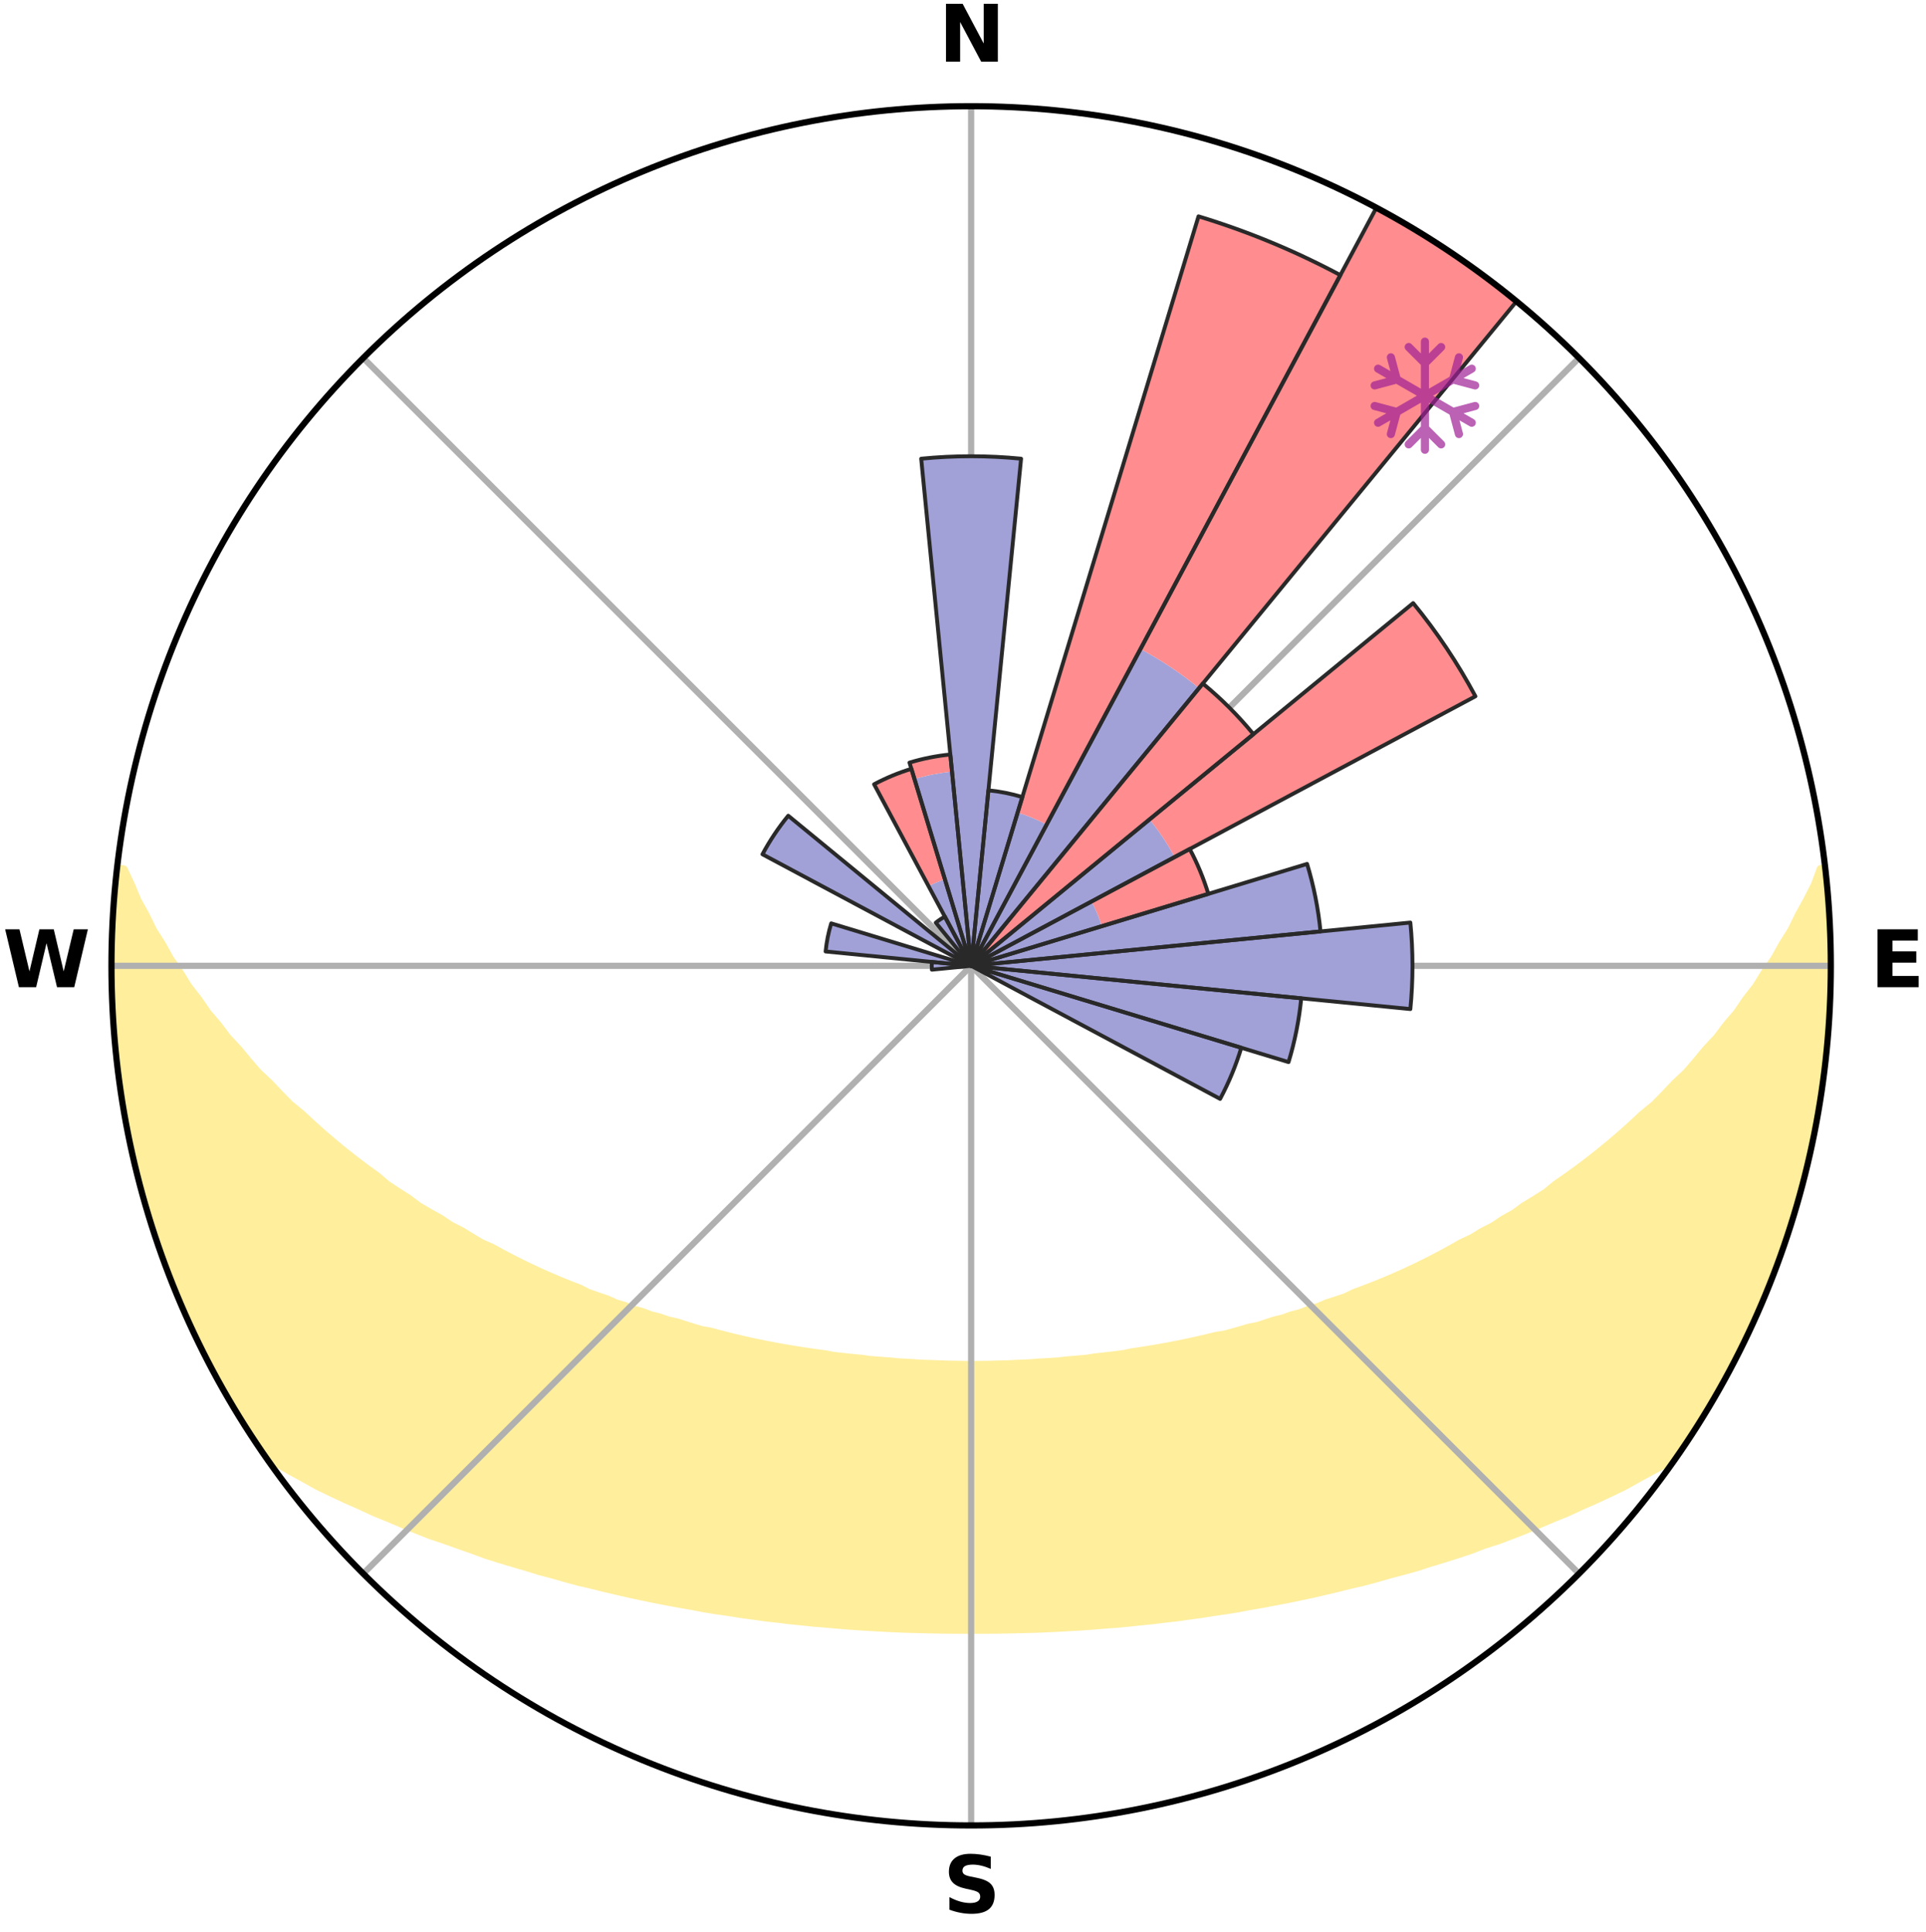 <?xml version="1.0" encoding="utf-8" standalone="no"?>
<!DOCTYPE svg PUBLIC "-//W3C//DTD SVG 1.1//EN"
  "http://www.w3.org/Graphics/SVG/1.1/DTD/svg11.dtd">
<svg xmlns:xlink="http://www.w3.org/1999/xlink" width="248.41pt" height="249.158pt" viewBox="0 0 248.41 249.158" xmlns="http://www.w3.org/2000/svg" version="1.1">
 <title>Ski Rose for Marela</title>
 <defs>
  <style type="text/css">*{stroke-linejoin: round; stroke-linecap: butt}</style>
 </defs>
 <g id="figure_1">
  <g id="patch_1">
   <path d="M 0 249.158 
L 248.41 249.158 
L 248.41 0 
L 0 0 
z
" style="fill: #ffffff"/>
  </g>
  <g id="axes_1">
   <g id="patch_2">
    <path d="M 236.135 124.579 
C 236.135 110.018 233.267 95.599 227.695 82.147 
C 222.122 68.695 213.955 56.471 203.659 46.175 
C 193.363 35.879 181.139 27.711 167.687 22.139 
C 154.235 16.567 139.815 13.699 125.255 13.699 
C 110.694 13.699 96.275 16.567 82.823 22.139 
C 69.371 27.711 57.147 35.879 46.851 46.175 
C 36.555 56.471 28.387 68.695 22.815 82.147 
C 17.243 95.599 14.375 110.018 14.375 124.579 
C 14.375 139.14 17.243 153.559 22.815 167.011 
C 28.387 180.463 36.555 192.687 46.851 202.983 
C 57.147 213.279 69.371 221.447 82.823 227.019 
C 96.275 232.591 110.694 235.459 125.255 235.459 
C 139.815 235.459 154.235 232.591 167.687 227.019 
C 181.139 221.447 193.363 213.279 203.659 202.983 
C 213.955 192.687 222.122 180.463 227.695 167.011 
C 233.267 153.559 236.135 139.14 236.135 124.579 
M 125.255 124.579 
C 125.255 124.579 125.255 124.579 125.255 124.579 
C 125.255 124.579 125.255 124.579 125.255 124.579 
C 125.255 124.579 125.255 124.579 125.255 124.579 
C 125.255 124.579 125.255 124.579 125.255 124.579 
C 125.255 124.579 125.255 124.579 125.255 124.579 
C 125.255 124.579 125.255 124.579 125.255 124.579 
C 125.255 124.579 125.255 124.579 125.255 124.579 
C 125.255 124.579 125.255 124.579 125.255 124.579 
C 125.255 124.579 125.255 124.579 125.255 124.579 
C 125.255 124.579 125.255 124.579 125.255 124.579 
C 125.255 124.579 125.255 124.579 125.255 124.579 
C 125.255 124.579 125.255 124.579 125.255 124.579 
C 125.255 124.579 125.255 124.579 125.255 124.579 
C 125.255 124.579 125.255 124.579 125.255 124.579 
C 125.255 124.579 125.255 124.579 125.255 124.579 
C 125.255 124.579 125.255 124.579 125.255 124.579 
z
" style="fill: #ffffff"/>
   </g>
   <g id="PolyCollection_1">
    <defs>
     <path id="mca79f08a3e" d="M 235.347 -137.122 
L 234.806 -137.061 
L 234.069 -135.057 
L 233.06 -133.064 
L 231.98 -131.107 
L 231.051 -129.198 
L 229.869 -127.318 
L 228.855 -125.483 
L 227.593 -123.686 
L 226.508 -121.928 
L 225.181 -120.216 
L 224.034 -118.537 
L 222.649 -116.914 
L 221.448 -115.317 
L 220.013 -113.783 
L 218.764 -112.268 
L 217.494 -110.794 
L 215.997 -109.394 
L 214.688 -108.004 
L 213.362 -106.654 
L 211.816 -105.389 
L 210.46 -104.123 
L 209.091 -102.898 
L 207.709 -101.713 
L 206.316 -100.568 
L 204.914 -99.463 
L 203.504 -98.397 
L 202.087 -97.372 
L 200.664 -96.385 
L 199.421 -95.364 
L 197.987 -94.452 
L 196.552 -93.578 
L 195.293 -92.661 
L 193.854 -91.859 
L 192.588 -91.008 
L 191.151 -90.276 
L 189.882 -89.49 
L 188.45 -88.825 
L 187.182 -88.101 
L 185.914 -87.407 
L 184.647 -86.742 
L 183.382 -86.105 
L 182.12 -85.497 
L 180.862 -84.915 
L 179.607 -84.361 
L 178.357 -83.832 
L 177.113 -83.329 
L 175.876 -82.851 
L 174.645 -82.396 
L 173.54 -81.86 
L 172.321 -81.451 
L 171.111 -81.064 
L 170.017 -80.591 
L 168.821 -80.246 
L 167.736 -79.814 
L 166.556 -79.506 
L 165.481 -79.112 
L 164.319 -78.841 
L 163.255 -78.481 
L 162.195 -78.139 
L 161.06 -77.917 
L 160.013 -77.606 
L 158.97 -77.311 
L 157.933 -77.032 
L 156.837 -76.864 
L 155.814 -76.611 
L 154.796 -76.371 
L 153.785 -76.145 
L 152.779 -75.93 
L 151.779 -75.728 
L 150.785 -75.536 
L 149.797 -75.356 
L 148.814 -75.186 
L 147.838 -75.025 
L 146.867 -74.874 
L 145.902 -74.732 
L 144.971 -74.526 
L 144.015 -74.404 
L 143.064 -74.288 
L 142.118 -74.18 
L 141.177 -74.079 
L 140.259 -73.927 
L 139.325 -73.842 
L 138.397 -73.763 
L 137.472 -73.689 
L 136.562 -73.576 
L 135.644 -73.516 
L 134.729 -73.46 
L 133.818 -73.409 
L 132.914 -73.332 
L 132.007 -73.292 
L 131.102 -73.257 
L 130.202 -73.206 
L 129.3 -73.181 
L 128.4 -73.16 
L 127.501 -73.134 
L 126.602 -73.124 
L 125.704 -73.117 
L 124.806 -73.117 
L 123.908 -73.128 
L 123.009 -73.143 
L 122.11 -73.161 
L 121.211 -73.197 
L 120.31 -73.226 
L 119.408 -73.258 
L 118.503 -73.294 
L 117.601 -73.364 
L 116.692 -73.411 
L 115.781 -73.463 
L 114.875 -73.559 
L 113.958 -73.623 
L 113.038 -73.692 
L 112.114 -73.766 
L 111.2 -73.9 
L 110.269 -73.988 
L 109.334 -74.083 
L 108.393 -74.185 
L 107.448 -74.293 
L 106.523 -74.477 
L 105.569 -74.603 
L 104.61 -74.737 
L 103.645 -74.88 
L 102.674 -75.031 
L 101.698 -75.192 
L 100.716 -75.362 
L 99.728 -75.543 
L 98.734 -75.734 
L 97.735 -75.937 
L 96.729 -76.152 
L 95.718 -76.379 
L 94.701 -76.619 
L 93.678 -76.872 
L 92.65 -77.139 
L 91.616 -77.42 
L 90.503 -77.615 
L 89.456 -77.925 
L 88.404 -78.252 
L 87.348 -78.595 
L 86.199 -78.85 
L 85.131 -79.227 
L 83.963 -79.516 
L 82.884 -79.93 
L 81.699 -80.256 
L 80.611 -80.708 
L 79.41 -81.074 
L 78.316 -81.567 
L 77.101 -81.976 
L 75.878 -82.407 
L 74.774 -82.966 
L 73.541 -83.444 
L 72.301 -83.946 
L 71.056 -84.474 
L 69.806 -85.028 
L 68.551 -85.608 
L 67.294 -86.215 
L 66.033 -86.851 
L 64.771 -87.514 
L 63.507 -88.207 
L 62.082 -88.838 
L 60.816 -89.591 
L 59.55 -90.375 
L 58.118 -91.106 
L 56.855 -91.954 
L 55.421 -92.754 
L 53.987 -93.591 
L 52.734 -94.54 
L 51.305 -95.45 
L 49.879 -96.397 
L 48.647 -97.451 
L 47.233 -98.473 
L 45.827 -99.535 
L 44.428 -100.637 
L 43.039 -101.779 
L 41.661 -102.96 
L 40.295 -104.182 
L 38.942 -105.444 
L 37.401 -106.705 
L 36.078 -108.051 
L 34.772 -109.437 
L 33.278 -110.833 
L 32.01 -112.303 
L 30.765 -113.813 
L 29.333 -115.343 
L 28.135 -116.936 
L 26.752 -118.554 
L 25.608 -120.228 
L 24.282 -121.935 
L 23.199 -123.688 
L 21.939 -125.481 
L 20.926 -127.311 
L 19.745 -129.186 
L 18.814 -131.089 
L 17.731 -133.041 
L 16.909 -135.012 
L 15.969 -137.031 
L 15.184 -137.12 
L 15.184 -137.12 
L 14.923 -135.203 
L 14.753 -133.276 
L 14.736 -131.339 
L 14.513 -129.414 
L 14.501 -127.479 
L 14.405 -125.546 
L 14.395 -123.612 
L 14.544 -121.68 
L 14.481 -119.743 
L 14.629 -117.813 
L 14.876 -115.892 
L 14.908 -113.954 
L 15.149 -112.034 
L 15.42 -110.119 
L 15.617 -108.194 
L 15.949 -106.287 
L 16.31 -104.387 
L 16.604 -102.474 
L 17.027 -100.585 
L 17.479 -98.704 
L 17.96 -96.831 
L 18.472 -94.965 
L 19.013 -93.109 
L 19.584 -91.261 
L 20.185 -89.423 
L 20.736 -87.567 
L 21.399 -85.749 
L 22.092 -83.942 
L 22.816 -82.147 
L 23.572 -80.366 
L 24.36 -78.599 
L 25.181 -76.846 
L 26.035 -75.11 
L 26.924 -73.391 
L 27.812 -71.672 
L 28.782 -69.997 
L 29.745 -68.32 
L 30.715 -66.645 
L 31.74 -65.004 
L 32.807 -63.389 
L 33.886 -61.783 
L 35.482 -60.545 
L 37.293 -59.491 
L 39.125 -58.489 
L 40.911 -57.489 
L 42.771 -56.585 
L 44.631 -55.72 
L 46.495 -54.898 
L 48.297 -54.06 
L 50.152 -53.309 
L 51.949 -52.542 
L 53.743 -51.808 
L 55.532 -51.106 
L 57.366 -50.491 
L 59.141 -49.851 
L 60.909 -49.24 
L 62.625 -48.603 
L 64.38 -48.048 
L 66.126 -47.52 
L 67.863 -47.018 
L 69.556 -46.492 
L 71.276 -46.039 
L 72.951 -45.557 
L 74.623 -45.103 
L 76.315 -44.717 
L 77.968 -44.302 
L 79.616 -43.913 
L 81.254 -43.539 
L 82.887 -43.191 
L 84.509 -42.855 
L 86.126 -42.544 
L 87.733 -42.245 
L 89.335 -41.968 
L 90.911 -41.667 
L 92.496 -41.417 
L 94.076 -41.189 
L 95.636 -40.938 
L 97.2 -40.732 
L 98.749 -40.512 
L 100.303 -40.342 
L 101.841 -40.151 
L 103.381 -39.999 
L 104.91 -39.836 
L 106.441 -39.715 
L 107.961 -39.579 
L 109.478 -39.456 
L 110.992 -39.346 
L 112.504 -39.262 
L 114.011 -39.176 
L 115.516 -39.102 
L 117.018 -39.041 
L 118.52 -39.005 
L 120.019 -38.966 
L 121.516 -38.938 
L 123.012 -38.922 
L 124.507 -38.916 
L 126.002 -38.916 
L 127.498 -38.922 
L 128.994 -38.938 
L 130.491 -38.966 
L 131.99 -39.005 
L 133.491 -39.041 
L 134.994 -39.103 
L 136.498 -39.176 
L 138.006 -39.262 
L 139.518 -39.347 
L 141.031 -39.457 
L 142.548 -39.58 
L 144.075 -39.689 
L 145.6 -39.837 
L 147.129 -40 
L 148.668 -40.153 
L 150.207 -40.343 
L 151.761 -40.513 
L 153.309 -40.733 
L 154.873 -40.939 
L 156.432 -41.191 
L 158.013 -41.418 
L 159.597 -41.669 
L 161.174 -41.971 
L 162.776 -42.246 
L 164.382 -42.547 
L 166 -42.857 
L 167.622 -43.193 
L 169.255 -43.541 
L 170.892 -43.916 
L 172.541 -44.304 
L 174.193 -44.72 
L 175.885 -45.106 
L 177.557 -45.559 
L 179.232 -46.042 
L 180.952 -46.495 
L 182.681 -46.972 
L 184.382 -47.523 
L 186.128 -48.051 
L 187.883 -48.605 
L 189.645 -49.187 
L 191.366 -49.854 
L 193.193 -50.438 
L 194.976 -51.108 
L 196.765 -51.81 
L 198.558 -52.544 
L 200.355 -53.311 
L 202.209 -54.063 
L 204.012 -54.901 
L 205.876 -55.722 
L 207.735 -56.587 
L 209.596 -57.491 
L 211.382 -58.491 
L 213.213 -59.493 
L 215.084 -60.505 
L 216.622 -61.784 
L 217.715 -63.381 
L 218.769 -65.004 
L 219.752 -66.671 
L 220.779 -68.311 
L 221.756 -69.981 
L 222.61 -71.72 
L 223.528 -73.421 
L 224.403 -75.145 
L 225.214 -76.901 
L 226.129 -78.608 
L 226.911 -80.378 
L 227.616 -82.18 
L 228.379 -83.957 
L 229.095 -85.755 
L 229.765 -87.57 
L 230.387 -89.402 
L 230.963 -91.249 
L 231.553 -93.092 
L 232.031 -94.967 
L 232.584 -96.822 
L 233.023 -98.706 
L 233.5 -100.582 
L 233.808 -102.494 
L 234.246 -104.379 
L 234.614 -106.279 
L 234.824 -108.204 
L 235.118 -110.115 
L 235.398 -112.03 
L 235.621 -113.952 
L 235.664 -115.89 
L 235.829 -117.816 
L 235.944 -119.746 
L 236.038 -121.678 
L 236.095 -123.612 
L 236.106 -125.546 
L 236.095 -127.482 
L 235.869 -129.409 
L 235.79 -131.34 
L 235.678 -133.27 
L 235.522 -135.197 
L 235.347 -137.122 
z
" style="stroke: #ffee9c"/>
    </defs>
    <g clip-path="url(#p1ce93ca3ca)">
     <use xlink:href="#mca79f08a3e" x="0" y="249.158" style="fill: #ffee9c; stroke: #ffee9c"/>
    </g>
   </g>
   <g id="matplotlib.axis_1">
    <g id="xtick_1">
     <g id="line2d_1">
      <path d="M 125.255 124.579 
L 125.255 13.699 
" clip-path="url(#p1ce93ca3ca)" style="fill: none; stroke: #b0b0b0; stroke-width: 0.8; stroke-linecap: square"/>
     </g>
     <g id="text_1">
      <!-- N -->
      <g transform="translate(121.07 7.958) scale(0.1 -0.1)">
       <defs>
        <path id="DejaVuSans-Bold-4e" d="M 588 4666 
L 1931 4666 
L 3628 1466 
L 3628 4666 
L 4769 4666 
L 4769 0 
L 3425 0 
L 1728 3200 
L 1728 0 
L 588 0 
L 588 4666 
z
" transform="scale(0.016)"/>
       </defs>
       <use xlink:href="#DejaVuSans-Bold-4e"/>
      </g>
     </g>
    </g>
    <g id="xtick_2">
     <g id="line2d_2">
      <path d="M 125.255 124.579 
L 203.659 46.175 
" clip-path="url(#p1ce93ca3ca)" style="fill: none; stroke: #b0b0b0; stroke-width: 0.8; stroke-linecap: square"/>
     </g>
    </g>
    <g id="xtick_3">
     <g id="line2d_3">
      <path d="M 125.255 124.579 
L 236.135 124.579 
" clip-path="url(#p1ce93ca3ca)" style="fill: none; stroke: #b0b0b0; stroke-width: 0.8; stroke-linecap: square"/>
     </g>
     <g id="text_2">
      <!-- E -->
      <g transform="translate(241.219 127.338) scale(0.1 -0.1)">
       <defs>
        <path id="DejaVuSans-Bold-45" d="M 588 4666 
L 3834 4666 
L 3834 3756 
L 1791 3756 
L 1791 2888 
L 3713 2888 
L 3713 1978 
L 1791 1978 
L 1791 909 
L 3903 909 
L 3903 0 
L 588 0 
L 588 4666 
z
" transform="scale(0.016)"/>
       </defs>
       <use xlink:href="#DejaVuSans-Bold-45"/>
      </g>
     </g>
    </g>
    <g id="xtick_4">
     <g id="line2d_4">
      <path d="M 125.255 124.579 
L 203.659 202.983 
" clip-path="url(#p1ce93ca3ca)" style="fill: none; stroke: #b0b0b0; stroke-width: 0.8; stroke-linecap: square"/>
     </g>
    </g>
    <g id="xtick_5">
     <g id="line2d_5">
      <path d="M 125.255 124.579 
L 125.255 235.459 
" clip-path="url(#p1ce93ca3ca)" style="fill: none; stroke: #b0b0b0; stroke-width: 0.8; stroke-linecap: square"/>
     </g>
     <g id="text_3">
      <!-- S -->
      <g transform="translate(121.654 246.718) scale(0.1 -0.1)">
       <defs>
        <path id="DejaVuSans-Bold-53" d="M 3834 4519 
L 3834 3531 
Q 3450 3703 3084 3790 
Q 2719 3878 2394 3878 
Q 1963 3878 1756 3759 
Q 1550 3641 1550 3391 
Q 1550 3203 1689 3098 
Q 1828 2994 2194 2919 
L 2706 2816 
Q 3484 2659 3812 2340 
Q 4141 2022 4141 1434 
Q 4141 663 3683 286 
Q 3225 -91 2284 -91 
Q 1841 -91 1394 -6 
Q 947 78 500 244 
L 500 1259 
Q 947 1022 1364 901 
Q 1781 781 2169 781 
Q 2563 781 2772 912 
Q 2981 1044 2981 1288 
Q 2981 1506 2839 1625 
Q 2697 1744 2272 1838 
L 1806 1941 
Q 1106 2091 782 2419 
Q 459 2747 459 3303 
Q 459 4000 909 4375 
Q 1359 4750 2203 4750 
Q 2588 4750 2994 4692 
Q 3400 4634 3834 4519 
z
" transform="scale(0.016)"/>
       </defs>
       <use xlink:href="#DejaVuSans-Bold-53"/>
      </g>
     </g>
    </g>
    <g id="xtick_6">
     <g id="line2d_6">
      <path d="M 125.255 124.579 
L 46.851 202.983 
" clip-path="url(#p1ce93ca3ca)" style="fill: none; stroke: #b0b0b0; stroke-width: 0.8; stroke-linecap: square"/>
     </g>
    </g>
    <g id="xtick_7">
     <g id="line2d_7">
      <path d="M 125.255 124.579 
L 14.375 124.579 
" clip-path="url(#p1ce93ca3ca)" style="fill: none; stroke: #b0b0b0; stroke-width: 0.8; stroke-linecap: square"/>
     </g>
     <g id="text_4">
      <!-- W -->
      <g transform="translate(0.36 127.338) scale(0.1 -0.1)">
       <defs>
        <path id="DejaVuSans-Bold-57" d="M 191 4666 
L 1344 4666 
L 2150 1275 
L 2950 4666 
L 4109 4666 
L 4909 1275 
L 5716 4666 
L 6859 4666 
L 5759 0 
L 4372 0 
L 3525 3547 
L 2688 0 
L 1300 0 
L 191 4666 
z
" transform="scale(0.016)"/>
       </defs>
       <use xlink:href="#DejaVuSans-Bold-57"/>
      </g>
     </g>
    </g>
    <g id="xtick_8">
     <g id="line2d_8">
      <path d="M 125.255 124.579 
L 46.851 46.175 
" clip-path="url(#p1ce93ca3ca)" style="fill: none; stroke: #b0b0b0; stroke-width: 0.8; stroke-linecap: square"/>
     </g>
    </g>
   </g>
   <g id="matplotlib.axis_2"/>
   <g id="patch_3">
    <path d="M 125.255 124.579 
C 125.255 124.579 125.255 124.579 125.255 124.579 
C 125.255 124.579 125.255 124.579 125.255 124.579 
L 125.255 124.579 
C 125.255 124.579 125.255 124.579 125.255 124.579 
C 125.255 124.579 125.255 124.579 125.255 124.579 
z
" clip-path="url(#p1ce93ca3ca)" style="fill: #d9d9d9"/>
   </g>
   <g id="patch_4">
    <path d="M 125.255 124.579 
C 125.255 124.579 125.255 124.579 125.255 124.579 
C 125.255 124.579 125.255 124.579 125.255 124.579 
L 125.255 124.579 
C 125.255 124.579 125.255 124.579 125.255 124.579 
C 125.255 124.579 125.255 124.579 125.255 124.579 
z
" clip-path="url(#p1ce93ca3ca)" style="fill: #d9d9d9"/>
   </g>
   <g id="patch_5">
    <path d="M 125.255 124.579 
C 125.255 124.579 125.255 124.579 125.255 124.579 
C 125.255 124.579 125.255 124.579 125.255 124.579 
L 125.255 124.579 
C 125.255 124.579 125.255 124.579 125.255 124.579 
C 125.255 124.579 125.255 124.579 125.255 124.579 
z
" clip-path="url(#p1ce93ca3ca)" style="fill: #d9d9d9"/>
   </g>
   <g id="patch_6">
    <path d="M 125.255 124.579 
C 125.255 124.579 125.255 124.579 125.255 124.579 
C 125.255 124.579 125.255 124.579 125.255 124.579 
L 125.255 124.579 
C 125.255 124.579 125.255 124.579 125.255 124.579 
C 125.255 124.579 125.255 124.579 125.255 124.579 
z
" clip-path="url(#p1ce93ca3ca)" style="fill: #d9d9d9"/>
   </g>
   <g id="patch_7">
    <path d="M 125.255 124.579 
C 125.255 124.579 125.255 124.579 125.255 124.579 
C 125.255 124.579 125.255 124.579 125.255 124.579 
L 125.255 124.579 
C 125.255 124.579 125.255 124.579 125.255 124.579 
C 125.255 124.579 125.255 124.579 125.255 124.579 
z
" clip-path="url(#p1ce93ca3ca)" style="fill: #d9d9d9"/>
   </g>
   <g id="patch_8">
    <path d="M 125.255 124.579 
C 125.255 124.579 125.255 124.579 125.255 124.579 
C 125.255 124.579 125.255 124.579 125.255 124.579 
L 125.255 124.579 
C 125.255 124.579 125.255 124.579 125.255 124.579 
C 125.255 124.579 125.255 124.579 125.255 124.579 
z
" clip-path="url(#p1ce93ca3ca)" style="fill: #d9d9d9"/>
   </g>
   <g id="patch_9">
    <path d="M 125.255 124.579 
C 125.255 124.579 125.255 124.579 125.255 124.579 
C 125.255 124.579 125.255 124.579 125.255 124.579 
L 125.255 124.579 
C 125.255 124.579 125.255 124.579 125.255 124.579 
C 125.255 124.579 125.255 124.579 125.255 124.579 
z
" clip-path="url(#p1ce93ca3ca)" style="fill: #d9d9d9"/>
   </g>
   <g id="patch_10">
    <path d="M 125.255 124.579 
C 125.255 124.579 125.255 124.579 125.255 124.579 
C 125.255 124.579 125.255 124.579 125.255 124.579 
L 125.255 124.579 
C 125.255 124.579 125.255 124.579 125.255 124.579 
C 125.255 124.579 125.255 124.579 125.255 124.579 
z
" clip-path="url(#p1ce93ca3ca)" style="fill: #d9d9d9"/>
   </g>
   <g id="patch_11">
    <path d="M 125.255 124.579 
C 125.255 124.579 125.255 124.579 125.255 124.579 
C 125.255 124.579 125.255 124.579 125.255 124.579 
L 125.255 124.579 
C 125.255 124.579 125.255 124.579 125.255 124.579 
C 125.255 124.579 125.255 124.579 125.255 124.579 
z
" clip-path="url(#p1ce93ca3ca)" style="fill: #d9d9d9"/>
   </g>
   <g id="patch_12">
    <path d="M 125.255 124.579 
C 125.255 124.579 125.255 124.579 125.255 124.579 
C 125.255 124.579 125.255 124.579 125.255 124.579 
L 125.255 124.579 
C 125.255 124.579 125.255 124.579 125.255 124.579 
C 125.255 124.579 125.255 124.579 125.255 124.579 
z
" clip-path="url(#p1ce93ca3ca)" style="fill: #d9d9d9"/>
   </g>
   <g id="patch_13">
    <path d="M 125.255 124.579 
C 125.255 124.579 125.255 124.579 125.255 124.579 
C 125.255 124.579 125.255 124.579 125.255 124.579 
L 125.255 124.579 
C 125.255 124.579 125.255 124.579 125.255 124.579 
C 125.255 124.579 125.255 124.579 125.255 124.579 
z
" clip-path="url(#p1ce93ca3ca)" style="fill: #d9d9d9"/>
   </g>
   <g id="patch_14">
    <path d="M 125.255 124.579 
C 125.255 124.579 125.255 124.579 125.255 124.579 
C 125.255 124.579 125.255 124.579 125.255 124.579 
L 125.255 124.579 
C 125.255 124.579 125.255 124.579 125.255 124.579 
C 125.255 124.579 125.255 124.579 125.255 124.579 
z
" clip-path="url(#p1ce93ca3ca)" style="fill: #d9d9d9"/>
   </g>
   <g id="patch_15">
    <path d="M 125.255 124.579 
C 125.255 124.579 125.255 124.579 125.255 124.579 
C 125.255 124.579 125.255 124.579 125.255 124.579 
L 125.255 124.579 
C 125.255 124.579 125.255 124.579 125.255 124.579 
C 125.255 124.579 125.255 124.579 125.255 124.579 
z
" clip-path="url(#p1ce93ca3ca)" style="fill: #d9d9d9"/>
   </g>
   <g id="patch_16">
    <path d="M 125.255 124.579 
C 125.255 124.579 125.255 124.579 125.255 124.579 
C 125.255 124.579 125.255 124.579 125.255 124.579 
L 125.255 124.579 
C 125.255 124.579 125.255 124.579 125.255 124.579 
C 125.255 124.579 125.255 124.579 125.255 124.579 
z
" clip-path="url(#p1ce93ca3ca)" style="fill: #d9d9d9"/>
   </g>
   <g id="patch_17">
    <path d="M 125.255 124.579 
C 125.255 124.579 125.255 124.579 125.255 124.579 
C 125.255 124.579 125.255 124.579 125.255 124.579 
L 125.255 124.579 
C 125.255 124.579 125.255 124.579 125.255 124.579 
C 125.255 124.579 125.255 124.579 125.255 124.579 
z
" clip-path="url(#p1ce93ca3ca)" style="fill: #d9d9d9"/>
   </g>
   <g id="patch_18">
    <path d="M 125.255 124.579 
C 125.255 124.579 125.255 124.579 125.255 124.579 
C 125.255 124.579 125.255 124.579 125.255 124.579 
L 125.255 124.579 
C 125.255 124.579 125.255 124.579 125.255 124.579 
C 125.255 124.579 125.255 124.579 125.255 124.579 
z
" clip-path="url(#p1ce93ca3ca)" style="fill: #d9d9d9"/>
   </g>
   <g id="patch_19">
    <path d="M 125.255 124.579 
C 125.255 124.579 125.255 124.579 125.255 124.579 
C 125.255 124.579 125.255 124.579 125.255 124.579 
L 125.255 124.579 
C 125.255 124.579 125.255 124.579 125.255 124.579 
C 125.255 124.579 125.255 124.579 125.255 124.579 
z
" clip-path="url(#p1ce93ca3ca)" style="fill: #d9d9d9"/>
   </g>
   <g id="patch_20">
    <path d="M 125.255 124.579 
C 125.255 124.579 125.255 124.579 125.255 124.579 
C 125.255 124.579 125.255 124.579 125.255 124.579 
L 125.255 124.579 
C 125.255 124.579 125.255 124.579 125.255 124.579 
C 125.255 124.579 125.255 124.579 125.255 124.579 
z
" clip-path="url(#p1ce93ca3ca)" style="fill: #d9d9d9"/>
   </g>
   <g id="patch_21">
    <path d="M 125.255 124.579 
C 125.255 124.579 125.255 124.579 125.255 124.579 
C 125.255 124.579 125.255 124.579 125.255 124.579 
L 125.255 124.579 
C 125.255 124.579 125.255 124.579 125.255 124.579 
C 125.255 124.579 125.255 124.579 125.255 124.579 
z
" clip-path="url(#p1ce93ca3ca)" style="fill: #d9d9d9"/>
   </g>
   <g id="patch_22">
    <path d="M 125.255 124.579 
C 125.255 124.579 125.255 124.579 125.255 124.579 
C 125.255 124.579 125.255 124.579 125.255 124.579 
L 125.255 124.579 
C 125.255 124.579 125.255 124.579 125.255 124.579 
C 125.255 124.579 125.255 124.579 125.255 124.579 
z
" clip-path="url(#p1ce93ca3ca)" style="fill: #d9d9d9"/>
   </g>
   <g id="patch_23">
    <path d="M 125.255 124.579 
C 125.255 124.579 125.255 124.579 125.255 124.579 
C 125.255 124.579 125.255 124.579 125.255 124.579 
L 125.255 124.579 
C 125.255 124.579 125.255 124.579 125.255 124.579 
C 125.255 124.579 125.255 124.579 125.255 124.579 
z
" clip-path="url(#p1ce93ca3ca)" style="fill: #d9d9d9"/>
   </g>
   <g id="patch_24">
    <path d="M 125.255 124.579 
C 125.255 124.579 125.255 124.579 125.255 124.579 
C 125.255 124.579 125.255 124.579 125.255 124.579 
L 125.255 124.579 
C 125.255 124.579 125.255 124.579 125.255 124.579 
C 125.255 124.579 125.255 124.579 125.255 124.579 
z
" clip-path="url(#p1ce93ca3ca)" style="fill: #d9d9d9"/>
   </g>
   <g id="patch_25">
    <path d="M 125.255 124.579 
C 125.255 124.579 125.255 124.579 125.255 124.579 
C 125.255 124.579 125.255 124.579 125.255 124.579 
L 125.255 124.579 
C 125.255 124.579 125.255 124.579 125.255 124.579 
C 125.255 124.579 125.255 124.579 125.255 124.579 
z
" clip-path="url(#p1ce93ca3ca)" style="fill: #d9d9d9"/>
   </g>
   <g id="patch_26">
    <path d="M 125.255 124.579 
C 125.255 124.579 125.255 124.579 125.255 124.579 
C 125.255 124.579 125.255 124.579 125.255 124.579 
L 125.255 124.579 
C 125.255 124.579 125.255 124.579 125.255 124.579 
C 125.255 124.579 125.255 124.579 125.255 124.579 
z
" clip-path="url(#p1ce93ca3ca)" style="fill: #d9d9d9"/>
   </g>
   <g id="patch_27">
    <path d="M 125.255 124.579 
C 125.255 124.579 125.255 124.579 125.255 124.579 
C 125.255 124.579 125.255 124.579 125.255 124.579 
L 125.255 124.579 
C 125.255 124.579 125.255 124.579 125.255 124.579 
C 125.255 124.579 125.255 124.579 125.255 124.579 
z
" clip-path="url(#p1ce93ca3ca)" style="fill: #d9d9d9"/>
   </g>
   <g id="patch_28">
    <path d="M 125.255 124.579 
C 125.255 124.579 125.255 124.579 125.255 124.579 
C 125.255 124.579 125.255 124.579 125.255 124.579 
L 125.255 124.579 
C 125.255 124.579 125.255 124.579 125.255 124.579 
C 125.255 124.579 125.255 124.579 125.255 124.579 
z
" clip-path="url(#p1ce93ca3ca)" style="fill: #d9d9d9"/>
   </g>
   <g id="patch_29">
    <path d="M 125.255 124.579 
C 125.255 124.579 125.255 124.579 125.255 124.579 
C 125.255 124.579 125.255 124.579 125.255 124.579 
L 125.255 124.579 
C 125.255 124.579 125.255 124.579 125.255 124.579 
C 125.255 124.579 125.255 124.579 125.255 124.579 
z
" clip-path="url(#p1ce93ca3ca)" style="fill: #d9d9d9"/>
   </g>
   <g id="patch_30">
    <path d="M 125.255 124.579 
C 125.255 124.579 125.255 124.579 125.255 124.579 
C 125.255 124.579 125.255 124.579 125.255 124.579 
L 125.255 124.579 
C 125.255 124.579 125.255 124.579 125.255 124.579 
C 125.255 124.579 125.255 124.579 125.255 124.579 
z
" clip-path="url(#p1ce93ca3ca)" style="fill: #d9d9d9"/>
   </g>
   <g id="patch_31">
    <path d="M 125.255 124.579 
C 125.255 124.579 125.255 124.579 125.255 124.579 
C 125.255 124.579 125.255 124.579 125.255 124.579 
L 125.255 124.579 
C 125.255 124.579 125.255 124.579 125.255 124.579 
C 125.255 124.579 125.255 124.579 125.255 124.579 
z
" clip-path="url(#p1ce93ca3ca)" style="fill: #d9d9d9"/>
   </g>
   <g id="patch_32">
    <path d="M 125.255 124.579 
C 125.255 124.579 125.255 124.579 125.255 124.579 
C 125.255 124.579 125.255 124.579 125.255 124.579 
L 125.255 124.579 
C 125.255 124.579 125.255 124.579 125.255 124.579 
C 125.255 124.579 125.255 124.579 125.255 124.579 
z
" clip-path="url(#p1ce93ca3ca)" style="fill: #d9d9d9"/>
   </g>
   <g id="patch_33">
    <path d="M 125.255 124.579 
C 125.255 124.579 125.255 124.579 125.255 124.579 
C 125.255 124.579 125.255 124.579 125.255 124.579 
L 125.255 124.579 
C 125.255 124.579 125.255 124.579 125.255 124.579 
C 125.255 124.579 125.255 124.579 125.255 124.579 
z
" clip-path="url(#p1ce93ca3ca)" style="fill: #d9d9d9"/>
   </g>
   <g id="patch_34">
    <path d="M 125.255 124.579 
C 125.255 124.579 125.255 124.579 125.255 124.579 
C 125.255 124.579 125.255 124.579 125.255 124.579 
L 125.255 124.579 
C 125.255 124.579 125.255 124.579 125.255 124.579 
C 125.255 124.579 125.255 124.579 125.255 124.579 
z
" clip-path="url(#p1ce93ca3ca)" style="fill: #d9d9d9"/>
   </g>
   <g id="patch_35">
    <path d="M 125.255 124.579 
C 125.255 124.579 125.255 124.579 125.255 124.579 
C 125.255 124.579 125.255 124.579 125.255 124.579 
L 131.697 59.168 
C 129.556 58.957 127.406 58.851 125.255 58.851 
C 123.103 58.851 120.953 58.957 118.812 59.168 
z
" clip-path="url(#p1ce93ca3ca)" style="fill: #a1a1d8"/>
   </g>
   <g id="patch_36">
    <path d="M 125.255 124.579 
C 125.255 124.579 125.255 124.579 125.255 124.579 
C 125.255 124.579 125.255 124.579 125.255 124.579 
L 131.858 102.812 
C 131.145 102.596 130.423 102.415 129.692 102.27 
C 128.962 102.125 128.225 102.015 127.484 101.942 
z
" clip-path="url(#p1ce93ca3ca)" style="fill: #a1a1d8"/>
   </g>
   <g id="patch_37">
    <path d="M 125.255 124.579 
C 125.255 124.579 125.255 124.579 125.255 124.579 
C 125.255 124.579 125.255 124.579 125.255 124.579 
L 134.994 106.358 
C 134.398 106.04 133.786 105.75 133.161 105.492 
C 132.536 105.233 131.899 105.005 131.252 104.809 
z
" clip-path="url(#p1ce93ca3ca)" style="fill: #a1a1d8"/>
   </g>
   <g id="patch_38">
    <path d="M 125.255 124.579 
C 125.255 124.579 125.255 124.579 125.255 124.579 
C 125.255 124.579 125.255 124.579 125.255 124.579 
L 154.651 88.76 
C 153.479 87.798 152.26 86.894 150.998 86.051 
C 149.737 85.208 148.436 84.428 147.098 83.713 
z
" clip-path="url(#p1ce93ca3ca)" style="fill: #a1a1d8"/>
   </g>
   <g id="patch_39">
    <path d="M 125.255 124.579 
C 125.255 124.579 125.255 124.579 125.255 124.579 
C 125.255 124.579 125.255 124.579 125.255 124.579 
L 125.255 124.579 
C 125.255 124.579 125.255 124.579 125.255 124.579 
C 125.255 124.579 125.255 124.579 125.255 124.579 
z
" clip-path="url(#p1ce93ca3ca)" style="fill: #a1a1d8"/>
   </g>
   <g id="patch_40">
    <path d="M 125.255 124.579 
C 125.255 124.579 125.255 124.579 125.255 124.579 
C 125.255 124.579 125.255 124.579 125.255 124.579 
L 151.506 110.547 
C 151.047 109.688 150.546 108.852 150.004 108.042 
C 149.463 107.232 148.882 106.449 148.264 105.696 
z
" clip-path="url(#p1ce93ca3ca)" style="fill: #a1a1d8"/>
   </g>
   <g id="patch_41">
    <path d="M 125.255 124.579 
C 125.255 124.579 125.255 124.579 125.255 124.579 
C 125.255 124.579 125.255 124.579 125.255 124.579 
L 142.115 119.465 
C 141.948 118.913 141.753 118.369 141.533 117.837 
C 141.312 117.304 141.065 116.782 140.793 116.273 
z
" clip-path="url(#p1ce93ca3ca)" style="fill: #a1a1d8"/>
   </g>
   <g id="patch_42">
    <path d="M 125.255 124.579 
C 125.255 124.579 125.255 124.579 125.255 124.579 
C 125.255 124.579 125.255 124.579 125.255 124.579 
L 170.315 120.141 
C 170.17 118.666 169.952 117.199 169.663 115.746 
C 169.374 114.292 169.014 112.854 168.584 111.435 
z
" clip-path="url(#p1ce93ca3ca)" style="fill: #a1a1d8"/>
   </g>
   <g id="patch_43">
    <path d="M 125.255 124.579 
C 125.255 124.579 125.255 124.579 125.255 124.579 
C 125.255 124.579 125.255 124.579 125.255 124.579 
L 181.903 130.158 
C 182.085 128.304 182.177 126.442 182.177 124.579 
C 182.177 122.716 182.085 120.854 181.903 119 
z
" clip-path="url(#p1ce93ca3ca)" style="fill: #a1a1d8"/>
   </g>
   <g id="patch_44">
    <path d="M 125.255 124.579 
C 125.255 124.579 125.255 124.579 125.255 124.579 
C 125.255 124.579 125.255 124.579 125.255 124.579 
L 166.194 136.998 
C 166.601 135.658 166.941 134.299 167.214 132.925 
C 167.487 131.552 167.693 130.166 167.83 128.772 
z
" clip-path="url(#p1ce93ca3ca)" style="fill: #a1a1d8"/>
   </g>
   <g id="patch_45">
    <path d="M 125.255 124.579 
C 125.255 124.579 125.255 124.579 125.255 124.579 
C 125.255 124.579 125.255 124.579 125.255 124.579 
L 157.367 141.743 
C 157.929 140.692 158.439 139.614 158.895 138.513 
C 159.351 137.412 159.753 136.289 160.099 135.149 
z
" clip-path="url(#p1ce93ca3ca)" style="fill: #a1a1d8"/>
   </g>
   <g id="patch_46">
    <path d="M 125.255 124.579 
C 125.255 124.579 125.255 124.579 125.255 124.579 
C 125.255 124.579 125.255 124.579 125.255 124.579 
L 125.255 124.579 
C 125.255 124.579 125.255 124.579 125.255 124.579 
C 125.255 124.579 125.255 124.579 125.255 124.579 
z
" clip-path="url(#p1ce93ca3ca)" style="fill: #a1a1d8"/>
   </g>
   <g id="patch_47">
    <path d="M 125.255 124.579 
C 125.255 124.579 125.255 124.579 125.255 124.579 
C 125.255 124.579 125.255 124.579 125.255 124.579 
L 125.255 124.579 
C 125.255 124.579 125.255 124.579 125.255 124.579 
C 125.255 124.579 125.255 124.579 125.255 124.579 
z
" clip-path="url(#p1ce93ca3ca)" style="fill: #a1a1d8"/>
   </g>
   <g id="patch_48">
    <path d="M 125.255 124.579 
C 125.255 124.579 125.255 124.579 125.255 124.579 
C 125.255 124.579 125.255 124.579 125.255 124.579 
L 125.255 124.579 
C 125.255 124.579 125.255 124.579 125.255 124.579 
C 125.255 124.579 125.255 124.579 125.255 124.579 
z
" clip-path="url(#p1ce93ca3ca)" style="fill: #a1a1d8"/>
   </g>
   <g id="patch_49">
    <path d="M 125.255 124.579 
C 125.255 124.579 125.255 124.579 125.255 124.579 
C 125.255 124.579 125.255 124.579 125.255 124.579 
L 125.255 124.579 
C 125.255 124.579 125.255 124.579 125.255 124.579 
C 125.255 124.579 125.255 124.579 125.255 124.579 
z
" clip-path="url(#p1ce93ca3ca)" style="fill: #a1a1d8"/>
   </g>
   <g id="patch_50">
    <path d="M 125.255 124.579 
C 125.255 124.579 125.255 124.579 125.255 124.579 
C 125.255 124.579 125.255 124.579 125.255 124.579 
L 125.255 124.579 
C 125.255 124.579 125.255 124.579 125.255 124.579 
C 125.255 124.579 125.255 124.579 125.255 124.579 
z
" clip-path="url(#p1ce93ca3ca)" style="fill: #a1a1d8"/>
   </g>
   <g id="patch_51">
    <path d="M 125.255 124.579 
C 125.255 124.579 125.255 124.579 125.255 124.579 
C 125.255 124.579 125.255 124.579 125.255 124.579 
L 125.255 124.579 
C 125.255 124.579 125.255 124.579 125.255 124.579 
C 125.255 124.579 125.255 124.579 125.255 124.579 
z
" clip-path="url(#p1ce93ca3ca)" style="fill: #a1a1d8"/>
   </g>
   <g id="patch_52">
    <path d="M 125.255 124.579 
C 125.255 124.579 125.255 124.579 125.255 124.579 
C 125.255 124.579 125.255 124.579 125.255 124.579 
L 125.255 124.579 
C 125.255 124.579 125.255 124.579 125.255 124.579 
C 125.255 124.579 125.255 124.579 125.255 124.579 
z
" clip-path="url(#p1ce93ca3ca)" style="fill: #a1a1d8"/>
   </g>
   <g id="patch_53">
    <path d="M 125.255 124.579 
C 125.255 124.579 125.255 124.579 125.255 124.579 
C 125.255 124.579 125.255 124.579 125.255 124.579 
L 125.255 124.579 
C 125.255 124.579 125.255 124.579 125.255 124.579 
C 125.255 124.579 125.255 124.579 125.255 124.579 
z
" clip-path="url(#p1ce93ca3ca)" style="fill: #a1a1d8"/>
   </g>
   <g id="patch_54">
    <path d="M 125.255 124.579 
C 125.255 124.579 125.255 124.579 125.255 124.579 
C 125.255 124.579 125.255 124.579 125.255 124.579 
L 125.255 124.579 
C 125.255 124.579 125.255 124.579 125.255 124.579 
C 125.255 124.579 125.255 124.579 125.255 124.579 
z
" clip-path="url(#p1ce93ca3ca)" style="fill: #a1a1d8"/>
   </g>
   <g id="patch_55">
    <path d="M 125.255 124.579 
C 125.255 124.579 125.255 124.579 125.255 124.579 
C 125.255 124.579 125.255 124.579 125.255 124.579 
L 125.255 124.579 
C 125.255 124.579 125.255 124.579 125.255 124.579 
C 125.255 124.579 125.255 124.579 125.255 124.579 
z
" clip-path="url(#p1ce93ca3ca)" style="fill: #a1a1d8"/>
   </g>
   <g id="patch_56">
    <path d="M 125.255 124.579 
C 125.255 124.579 125.255 124.579 125.255 124.579 
C 125.255 124.579 125.255 124.579 125.255 124.579 
L 125.255 124.579 
C 125.255 124.579 125.255 124.579 125.255 124.579 
C 125.255 124.579 125.255 124.579 125.255 124.579 
z
" clip-path="url(#p1ce93ca3ca)" style="fill: #a1a1d8"/>
   </g>
   <g id="patch_57">
    <path d="M 125.255 124.579 
C 125.255 124.579 125.255 124.579 125.255 124.579 
C 125.255 124.579 125.255 124.579 125.255 124.579 
L 125.255 124.579 
C 125.255 124.579 125.255 124.579 125.255 124.579 
C 125.255 124.579 125.255 124.579 125.255 124.579 
z
" clip-path="url(#p1ce93ca3ca)" style="fill: #a1a1d8"/>
   </g>
   <g id="patch_58">
    <path d="M 125.255 124.579 
C 125.255 124.579 125.255 124.579 125.255 124.579 
C 125.255 124.579 125.255 124.579 125.255 124.579 
L 125.255 124.579 
C 125.255 124.579 125.255 124.579 125.255 124.579 
C 125.255 124.579 125.255 124.579 125.255 124.579 
z
" clip-path="url(#p1ce93ca3ca)" style="fill: #a1a1d8"/>
   </g>
   <g id="patch_59">
    <path d="M 125.255 124.579 
C 125.255 124.579 125.255 124.579 125.255 124.579 
C 125.255 124.579 125.255 124.579 125.255 124.579 
L 120.193 124.081 
C 120.177 124.246 120.169 124.413 120.169 124.579 
C 120.169 124.746 120.177 124.912 120.193 125.078 
z
" clip-path="url(#p1ce93ca3ca)" style="fill: #a1a1d8"/>
   </g>
   <g id="patch_60">
    <path d="M 125.255 124.579 
C 125.255 124.579 125.255 124.579 125.255 124.579 
C 125.255 124.579 125.255 124.579 125.255 124.579 
L 107.207 119.104 
C 107.028 119.695 106.878 120.294 106.757 120.9 
C 106.637 121.505 106.546 122.116 106.486 122.73 
z
" clip-path="url(#p1ce93ca3ca)" style="fill: #a1a1d8"/>
   </g>
   <g id="patch_61">
    <path d="M 125.255 124.579 
C 125.255 124.579 125.255 124.579 125.255 124.579 
C 125.255 124.579 125.255 124.579 125.255 124.579 
L 125.255 124.579 
C 125.255 124.579 125.255 124.579 125.255 124.579 
C 125.255 124.579 125.255 124.579 125.255 124.579 
z
" clip-path="url(#p1ce93ca3ca)" style="fill: #a1a1d8"/>
   </g>
   <g id="patch_62">
    <path d="M 125.255 124.579 
C 125.255 124.579 125.255 124.579 125.255 124.579 
C 125.255 124.579 125.255 124.579 125.255 124.579 
L 101.665 105.219 
C 101.031 105.991 100.436 106.794 99.881 107.625 
C 99.326 108.455 98.812 109.312 98.341 110.193 
z
" clip-path="url(#p1ce93ca3ca)" style="fill: #a1a1d8"/>
   </g>
   <g id="patch_63">
    <path d="M 125.255 124.579 
C 125.255 124.579 125.255 124.579 125.255 124.579 
C 125.255 124.579 125.255 124.579 125.255 124.579 
L 125.255 124.579 
C 125.255 124.579 125.255 124.579 125.255 124.579 
C 125.255 124.579 125.255 124.579 125.255 124.579 
z
" clip-path="url(#p1ce93ca3ca)" style="fill: #a1a1d8"/>
   </g>
   <g id="patch_64">
    <path d="M 125.255 124.579 
C 125.255 124.579 125.255 124.579 125.255 124.579 
C 125.255 124.579 125.255 124.579 125.255 124.579 
L 121.864 118.235 
C 121.656 118.346 121.454 118.468 121.259 118.598 
C 121.063 118.729 120.874 118.869 120.692 119.019 
z
" clip-path="url(#p1ce93ca3ca)" style="fill: #a1a1d8"/>
   </g>
   <g id="patch_65">
    <path d="M 125.255 124.579 
C 125.255 124.579 125.255 124.579 125.255 124.579 
C 125.255 124.579 125.255 124.579 125.255 124.579 
L 121.872 113.427 
C 121.507 113.538 121.147 113.666 120.795 113.812 
C 120.443 113.958 120.098 114.121 119.761 114.301 
z
" clip-path="url(#p1ce93ca3ca)" style="fill: #a1a1d8"/>
   </g>
   <g id="patch_66">
    <path d="M 125.255 124.579 
C 125.255 124.579 125.255 124.579 125.255 124.579 
C 125.255 124.579 125.255 124.579 125.255 124.579 
L 122.787 99.525 
C 121.967 99.606 121.152 99.727 120.343 99.887 
C 119.535 100.048 118.735 100.249 117.947 100.488 
z
" clip-path="url(#p1ce93ca3ca)" style="fill: #a1a1d8"/>
   </g>
   <g id="patch_67">
    <path d="M 118.812 59.168 
C 120.953 58.957 123.103 58.851 125.255 58.851 
C 127.406 58.851 129.556 58.957 131.697 59.168 
L 131.697 59.168 
C 129.556 58.957 127.406 58.851 125.255 58.851 
C 123.103 58.851 120.953 58.957 118.812 59.168 
z
" clip-path="url(#p1ce93ca3ca)" style="fill: #ff8c8e"/>
   </g>
   <g id="patch_68">
    <path d="M 127.484 101.942 
C 128.225 102.015 128.962 102.125 129.692 102.27 
C 130.423 102.415 131.145 102.596 131.858 102.812 
L 131.858 102.812 
C 131.145 102.596 130.423 102.415 129.692 102.27 
C 128.962 102.125 128.225 102.015 127.484 101.942 
z
" clip-path="url(#p1ce93ca3ca)" style="fill: #ff8c8e"/>
   </g>
   <g id="patch_69">
    <path d="M 131.252 104.809 
C 131.899 105.005 132.536 105.233 133.161 105.492 
C 133.786 105.75 134.398 106.04 134.994 106.358 
L 172.876 35.486 
C 169.96 33.927 166.969 32.512 163.914 31.247 
C 160.859 29.982 157.744 28.867 154.58 27.907 
z
" clip-path="url(#p1ce93ca3ca)" style="fill: #ff8c8e"/>
   </g>
   <g id="patch_70">
    <path d="M 147.098 83.713 
C 148.436 84.428 149.737 85.208 150.998 86.051 
C 152.26 86.894 153.479 87.798 154.651 88.76 
L 195.596 38.868 
C 192.791 36.565 189.874 34.402 186.856 32.386 
C 183.839 30.369 180.724 28.502 177.523 26.792 
z
" clip-path="url(#p1ce93ca3ca)" style="fill: #ff8c8e"/>
   </g>
   <g id="patch_71">
    <path d="M 125.255 124.579 
C 125.255 124.579 125.255 124.579 125.255 124.579 
C 125.255 124.579 125.255 124.579 125.255 124.579 
L 161.663 94.7 
C 160.685 93.508 159.649 92.365 158.559 91.275 
C 157.469 90.185 156.326 89.149 155.134 88.171 
z
" clip-path="url(#p1ce93ca3ca)" style="fill: #ff8c8e"/>
   </g>
   <g id="patch_72">
    <path d="M 148.264 105.696 
C 148.882 106.449 149.463 107.232 150.004 108.042 
C 150.546 108.852 151.047 109.688 151.506 110.547 
L 190.296 89.814 
C 189.158 87.685 187.917 85.613 186.575 83.606 
C 185.234 81.599 183.796 79.659 182.264 77.793 
z
" clip-path="url(#p1ce93ca3ca)" style="fill: #ff8c8e"/>
   </g>
   <g id="patch_73">
    <path d="M 140.793 116.273 
C 141.065 116.782 141.312 117.304 141.533 117.837 
C 141.753 118.369 141.948 118.913 142.115 119.465 
L 155.845 115.3 
C 155.541 114.299 155.188 113.313 154.788 112.346 
C 154.387 111.379 153.94 110.433 153.446 109.51 
z
" clip-path="url(#p1ce93ca3ca)" style="fill: #ff8c8e"/>
   </g>
   <g id="patch_74">
    <path d="M 168.584 111.435 
C 169.014 112.854 169.374 114.292 169.663 115.746 
C 169.952 117.199 170.17 118.666 170.315 120.141 
L 170.315 120.141 
C 170.17 118.666 169.952 117.199 169.663 115.746 
C 169.374 114.292 169.014 112.854 168.584 111.435 
z
" clip-path="url(#p1ce93ca3ca)" style="fill: #ff8c8e"/>
   </g>
   <g id="patch_75">
    <path d="M 181.903 119 
C 182.085 120.854 182.177 122.716 182.177 124.579 
C 182.177 126.442 182.085 128.304 181.903 130.158 
L 181.903 130.158 
C 182.085 128.304 182.177 126.442 182.177 124.579 
C 182.177 122.716 182.085 120.854 181.903 119 
z
" clip-path="url(#p1ce93ca3ca)" style="fill: #ff8c8e"/>
   </g>
   <g id="patch_76">
    <path d="M 167.83 128.772 
C 167.693 130.166 167.487 131.552 167.214 132.925 
C 166.941 134.299 166.601 135.658 166.194 136.998 
L 166.194 136.998 
C 166.601 135.658 166.941 134.299 167.214 132.925 
C 167.487 131.552 167.693 130.166 167.83 128.772 
z
" clip-path="url(#p1ce93ca3ca)" style="fill: #ff8c8e"/>
   </g>
   <g id="patch_77">
    <path d="M 160.099 135.149 
C 159.753 136.289 159.351 137.412 158.895 138.513 
C 158.439 139.614 157.929 140.692 157.367 141.743 
L 157.367 141.743 
C 157.929 140.692 158.439 139.614 158.895 138.513 
C 159.351 137.412 159.753 136.289 160.099 135.149 
z
" clip-path="url(#p1ce93ca3ca)" style="fill: #ff8c8e"/>
   </g>
   <g id="patch_78">
    <path d="M 125.255 124.579 
C 125.255 124.579 125.255 124.579 125.255 124.579 
C 125.255 124.579 125.255 124.579 125.255 124.579 
L 125.255 124.579 
C 125.255 124.579 125.255 124.579 125.255 124.579 
C 125.255 124.579 125.255 124.579 125.255 124.579 
z
" clip-path="url(#p1ce93ca3ca)" style="fill: #ff8c8e"/>
   </g>
   <g id="patch_79">
    <path d="M 125.255 124.579 
C 125.255 124.579 125.255 124.579 125.255 124.579 
C 125.255 124.579 125.255 124.579 125.255 124.579 
L 125.255 124.579 
C 125.255 124.579 125.255 124.579 125.255 124.579 
C 125.255 124.579 125.255 124.579 125.255 124.579 
z
" clip-path="url(#p1ce93ca3ca)" style="fill: #ff8c8e"/>
   </g>
   <g id="patch_80">
    <path d="M 125.255 124.579 
C 125.255 124.579 125.255 124.579 125.255 124.579 
C 125.255 124.579 125.255 124.579 125.255 124.579 
L 125.255 124.579 
C 125.255 124.579 125.255 124.579 125.255 124.579 
C 125.255 124.579 125.255 124.579 125.255 124.579 
z
" clip-path="url(#p1ce93ca3ca)" style="fill: #ff8c8e"/>
   </g>
   <g id="patch_81">
    <path d="M 125.255 124.579 
C 125.255 124.579 125.255 124.579 125.255 124.579 
C 125.255 124.579 125.255 124.579 125.255 124.579 
L 125.255 124.579 
C 125.255 124.579 125.255 124.579 125.255 124.579 
C 125.255 124.579 125.255 124.579 125.255 124.579 
z
" clip-path="url(#p1ce93ca3ca)" style="fill: #ff8c8e"/>
   </g>
   <g id="patch_82">
    <path d="M 125.255 124.579 
C 125.255 124.579 125.255 124.579 125.255 124.579 
C 125.255 124.579 125.255 124.579 125.255 124.579 
L 125.255 124.579 
C 125.255 124.579 125.255 124.579 125.255 124.579 
C 125.255 124.579 125.255 124.579 125.255 124.579 
z
" clip-path="url(#p1ce93ca3ca)" style="fill: #ff8c8e"/>
   </g>
   <g id="patch_83">
    <path d="M 125.255 124.579 
C 125.255 124.579 125.255 124.579 125.255 124.579 
C 125.255 124.579 125.255 124.579 125.255 124.579 
L 125.255 124.579 
C 125.255 124.579 125.255 124.579 125.255 124.579 
C 125.255 124.579 125.255 124.579 125.255 124.579 
z
" clip-path="url(#p1ce93ca3ca)" style="fill: #ff8c8e"/>
   </g>
   <g id="patch_84">
    <path d="M 125.255 124.579 
C 125.255 124.579 125.255 124.579 125.255 124.579 
C 125.255 124.579 125.255 124.579 125.255 124.579 
L 125.255 124.579 
C 125.255 124.579 125.255 124.579 125.255 124.579 
C 125.255 124.579 125.255 124.579 125.255 124.579 
z
" clip-path="url(#p1ce93ca3ca)" style="fill: #ff8c8e"/>
   </g>
   <g id="patch_85">
    <path d="M 125.255 124.579 
C 125.255 124.579 125.255 124.579 125.255 124.579 
C 125.255 124.579 125.255 124.579 125.255 124.579 
L 125.255 124.579 
C 125.255 124.579 125.255 124.579 125.255 124.579 
C 125.255 124.579 125.255 124.579 125.255 124.579 
z
" clip-path="url(#p1ce93ca3ca)" style="fill: #ff8c8e"/>
   </g>
   <g id="patch_86">
    <path d="M 125.255 124.579 
C 125.255 124.579 125.255 124.579 125.255 124.579 
C 125.255 124.579 125.255 124.579 125.255 124.579 
L 125.255 124.579 
C 125.255 124.579 125.255 124.579 125.255 124.579 
C 125.255 124.579 125.255 124.579 125.255 124.579 
z
" clip-path="url(#p1ce93ca3ca)" style="fill: #ff8c8e"/>
   </g>
   <g id="patch_87">
    <path d="M 125.255 124.579 
C 125.255 124.579 125.255 124.579 125.255 124.579 
C 125.255 124.579 125.255 124.579 125.255 124.579 
L 125.255 124.579 
C 125.255 124.579 125.255 124.579 125.255 124.579 
C 125.255 124.579 125.255 124.579 125.255 124.579 
z
" clip-path="url(#p1ce93ca3ca)" style="fill: #ff8c8e"/>
   </g>
   <g id="patch_88">
    <path d="M 125.255 124.579 
C 125.255 124.579 125.255 124.579 125.255 124.579 
C 125.255 124.579 125.255 124.579 125.255 124.579 
L 125.255 124.579 
C 125.255 124.579 125.255 124.579 125.255 124.579 
C 125.255 124.579 125.255 124.579 125.255 124.579 
z
" clip-path="url(#p1ce93ca3ca)" style="fill: #ff8c8e"/>
   </g>
   <g id="patch_89">
    <path d="M 125.255 124.579 
C 125.255 124.579 125.255 124.579 125.255 124.579 
C 125.255 124.579 125.255 124.579 125.255 124.579 
L 125.255 124.579 
C 125.255 124.579 125.255 124.579 125.255 124.579 
C 125.255 124.579 125.255 124.579 125.255 124.579 
z
" clip-path="url(#p1ce93ca3ca)" style="fill: #ff8c8e"/>
   </g>
   <g id="patch_90">
    <path d="M 125.255 124.579 
C 125.255 124.579 125.255 124.579 125.255 124.579 
C 125.255 124.579 125.255 124.579 125.255 124.579 
L 125.255 124.579 
C 125.255 124.579 125.255 124.579 125.255 124.579 
C 125.255 124.579 125.255 124.579 125.255 124.579 
z
" clip-path="url(#p1ce93ca3ca)" style="fill: #ff8c8e"/>
   </g>
   <g id="patch_91">
    <path d="M 120.193 125.078 
C 120.177 124.912 120.169 124.746 120.169 124.579 
C 120.169 124.413 120.177 124.246 120.193 124.081 
L 120.193 124.081 
C 120.177 124.246 120.169 124.413 120.169 124.579 
C 120.169 124.746 120.177 124.912 120.193 125.078 
z
" clip-path="url(#p1ce93ca3ca)" style="fill: #ff8c8e"/>
   </g>
   <g id="patch_92">
    <path d="M 106.486 122.73 
C 106.546 122.116 106.637 121.505 106.757 120.9 
C 106.878 120.294 107.028 119.695 107.207 119.104 
L 107.207 119.104 
C 107.028 119.695 106.878 120.294 106.757 120.9 
C 106.637 121.505 106.546 122.116 106.486 122.73 
z
" clip-path="url(#p1ce93ca3ca)" style="fill: #ff8c8e"/>
   </g>
   <g id="patch_93">
    <path d="M 125.255 124.579 
C 125.255 124.579 125.255 124.579 125.255 124.579 
C 125.255 124.579 125.255 124.579 125.255 124.579 
L 125.255 124.579 
C 125.255 124.579 125.255 124.579 125.255 124.579 
C 125.255 124.579 125.255 124.579 125.255 124.579 
z
" clip-path="url(#p1ce93ca3ca)" style="fill: #ff8c8e"/>
   </g>
   <g id="patch_94">
    <path d="M 98.341 110.193 
C 98.812 109.312 99.326 108.455 99.881 107.625 
C 100.436 106.794 101.031 105.991 101.665 105.219 
L 101.665 105.219 
C 101.031 105.991 100.436 106.794 99.881 107.625 
C 99.326 108.455 98.812 109.312 98.341 110.193 
z
" clip-path="url(#p1ce93ca3ca)" style="fill: #ff8c8e"/>
   </g>
   <g id="patch_95">
    <path d="M 125.255 124.579 
C 125.255 124.579 125.255 124.579 125.255 124.579 
C 125.255 124.579 125.255 124.579 125.255 124.579 
L 125.255 124.579 
C 125.255 124.579 125.255 124.579 125.255 124.579 
C 125.255 124.579 125.255 124.579 125.255 124.579 
z
" clip-path="url(#p1ce93ca3ca)" style="fill: #ff8c8e"/>
   </g>
   <g id="patch_96">
    <path d="M 120.692 119.019 
C 120.874 118.869 121.063 118.729 121.259 118.598 
C 121.454 118.468 121.656 118.346 121.864 118.235 
L 121.864 118.235 
C 121.656 118.346 121.454 118.468 121.259 118.598 
C 121.063 118.729 120.874 118.869 120.692 119.019 
z
" clip-path="url(#p1ce93ca3ca)" style="fill: #ff8c8e"/>
   </g>
   <g id="patch_97">
    <path d="M 119.761 114.301 
C 120.098 114.121 120.443 113.958 120.795 113.812 
C 121.147 113.666 121.507 113.538 121.872 113.427 
L 117.548 99.172 
C 116.716 99.424 115.897 99.717 115.094 100.049 
C 114.291 100.382 113.505 100.754 112.739 101.163 
z
" clip-path="url(#p1ce93ca3ca)" style="fill: #ff8c8e"/>
   </g>
   <g id="patch_98">
    <path d="M 117.947 100.488 
C 118.735 100.249 119.535 100.048 120.343 99.887 
C 121.152 99.727 121.967 99.606 122.787 99.525 
L 122.57 97.321 
C 121.678 97.409 120.791 97.541 119.911 97.715 
C 119.032 97.89 118.162 98.108 117.304 98.369 
z
" clip-path="url(#p1ce93ca3ca)" style="fill: #ff8c8e"/>
   </g>
   <g id="patch_99">
    <path d="M 118.812 59.168 
C 120.953 58.957 123.103 58.851 125.255 58.851 
C 127.406 58.851 129.556 58.957 131.697 59.168 
L 131.697 59.168 
C 129.556 58.957 127.406 58.851 125.255 58.851 
C 123.103 58.851 120.953 58.957 118.812 59.168 
z
" clip-path="url(#p1ce93ca3ca)" style="fill: #828282"/>
   </g>
   <g id="patch_100">
    <path d="M 127.484 101.942 
C 128.225 102.015 128.962 102.125 129.692 102.27 
C 130.423 102.415 131.145 102.596 131.858 102.812 
L 131.858 102.812 
C 131.145 102.596 130.423 102.415 129.692 102.27 
C 128.962 102.125 128.225 102.015 127.484 101.942 
z
" clip-path="url(#p1ce93ca3ca)" style="fill: #828282"/>
   </g>
   <g id="patch_101">
    <path d="M 154.58 27.907 
C 157.744 28.867 160.859 29.982 163.914 31.247 
C 166.969 32.512 169.96 33.927 172.876 35.486 
L 172.876 35.486 
C 169.96 33.927 166.969 32.512 163.914 31.247 
C 160.859 29.982 157.744 28.867 154.58 27.907 
z
" clip-path="url(#p1ce93ca3ca)" style="fill: #828282"/>
   </g>
   <g id="patch_102">
    <path d="M 177.523 26.792 
C 180.724 28.502 183.839 30.369 186.856 32.386 
C 189.874 34.402 192.791 36.565 195.596 38.868 
L 195.596 38.868 
C 192.791 36.565 189.874 34.402 186.856 32.386 
C 183.839 30.369 180.724 28.502 177.523 26.792 
z
" clip-path="url(#p1ce93ca3ca)" style="fill: #828282"/>
   </g>
   <g id="patch_103">
    <path d="M 155.134 88.171 
C 156.326 89.149 157.469 90.185 158.559 91.275 
C 159.649 92.365 160.685 93.508 161.663 94.7 
L 161.663 94.7 
C 160.685 93.508 159.649 92.365 158.559 91.275 
C 157.469 90.185 156.326 89.149 155.134 88.171 
z
" clip-path="url(#p1ce93ca3ca)" style="fill: #828282"/>
   </g>
   <g id="patch_104">
    <path d="M 182.264 77.793 
C 183.796 79.659 185.234 81.599 186.575 83.606 
C 187.917 85.613 189.158 87.685 190.296 89.814 
L 190.296 89.814 
C 189.158 87.685 187.917 85.613 186.575 83.606 
C 185.234 81.599 183.796 79.659 182.264 77.793 
z
" clip-path="url(#p1ce93ca3ca)" style="fill: #828282"/>
   </g>
   <g id="patch_105">
    <path d="M 153.446 109.51 
C 153.94 110.433 154.387 111.379 154.788 112.346 
C 155.188 113.313 155.541 114.299 155.845 115.3 
L 155.845 115.3 
C 155.541 114.299 155.188 113.313 154.788 112.346 
C 154.387 111.379 153.94 110.433 153.446 109.51 
z
" clip-path="url(#p1ce93ca3ca)" style="fill: #828282"/>
   </g>
   <g id="patch_106">
    <path d="M 168.584 111.435 
C 169.014 112.854 169.374 114.292 169.663 115.746 
C 169.952 117.199 170.17 118.666 170.315 120.141 
L 170.315 120.141 
C 170.17 118.666 169.952 117.199 169.663 115.746 
C 169.374 114.292 169.014 112.854 168.584 111.435 
z
" clip-path="url(#p1ce93ca3ca)" style="fill: #828282"/>
   </g>
   <g id="patch_107">
    <path d="M 181.903 119 
C 182.085 120.854 182.177 122.716 182.177 124.579 
C 182.177 126.442 182.085 128.304 181.903 130.158 
L 181.903 130.158 
C 182.085 128.304 182.177 126.442 182.177 124.579 
C 182.177 122.716 182.085 120.854 181.903 119 
z
" clip-path="url(#p1ce93ca3ca)" style="fill: #828282"/>
   </g>
   <g id="patch_108">
    <path d="M 167.83 128.772 
C 167.693 130.166 167.487 131.552 167.214 132.925 
C 166.941 134.299 166.601 135.658 166.194 136.998 
L 166.194 136.998 
C 166.601 135.658 166.941 134.299 167.214 132.925 
C 167.487 131.552 167.693 130.166 167.83 128.772 
z
" clip-path="url(#p1ce93ca3ca)" style="fill: #828282"/>
   </g>
   <g id="patch_109">
    <path d="M 160.099 135.149 
C 159.753 136.289 159.351 137.412 158.895 138.513 
C 158.439 139.614 157.929 140.692 157.367 141.743 
L 157.367 141.743 
C 157.929 140.692 158.439 139.614 158.895 138.513 
C 159.351 137.412 159.753 136.289 160.099 135.149 
z
" clip-path="url(#p1ce93ca3ca)" style="fill: #828282"/>
   </g>
   <g id="patch_110">
    <path d="M 125.255 124.579 
C 125.255 124.579 125.255 124.579 125.255 124.579 
C 125.255 124.579 125.255 124.579 125.255 124.579 
L 125.255 124.579 
C 125.255 124.579 125.255 124.579 125.255 124.579 
C 125.255 124.579 125.255 124.579 125.255 124.579 
z
" clip-path="url(#p1ce93ca3ca)" style="fill: #828282"/>
   </g>
   <g id="patch_111">
    <path d="M 125.255 124.579 
C 125.255 124.579 125.255 124.579 125.255 124.579 
C 125.255 124.579 125.255 124.579 125.255 124.579 
L 125.255 124.579 
C 125.255 124.579 125.255 124.579 125.255 124.579 
C 125.255 124.579 125.255 124.579 125.255 124.579 
z
" clip-path="url(#p1ce93ca3ca)" style="fill: #828282"/>
   </g>
   <g id="patch_112">
    <path d="M 125.255 124.579 
C 125.255 124.579 125.255 124.579 125.255 124.579 
C 125.255 124.579 125.255 124.579 125.255 124.579 
L 125.255 124.579 
C 125.255 124.579 125.255 124.579 125.255 124.579 
C 125.255 124.579 125.255 124.579 125.255 124.579 
z
" clip-path="url(#p1ce93ca3ca)" style="fill: #828282"/>
   </g>
   <g id="patch_113">
    <path d="M 125.255 124.579 
C 125.255 124.579 125.255 124.579 125.255 124.579 
C 125.255 124.579 125.255 124.579 125.255 124.579 
L 125.255 124.579 
C 125.255 124.579 125.255 124.579 125.255 124.579 
C 125.255 124.579 125.255 124.579 125.255 124.579 
z
" clip-path="url(#p1ce93ca3ca)" style="fill: #828282"/>
   </g>
   <g id="patch_114">
    <path d="M 125.255 124.579 
C 125.255 124.579 125.255 124.579 125.255 124.579 
C 125.255 124.579 125.255 124.579 125.255 124.579 
L 125.255 124.579 
C 125.255 124.579 125.255 124.579 125.255 124.579 
C 125.255 124.579 125.255 124.579 125.255 124.579 
z
" clip-path="url(#p1ce93ca3ca)" style="fill: #828282"/>
   </g>
   <g id="patch_115">
    <path d="M 125.255 124.579 
C 125.255 124.579 125.255 124.579 125.255 124.579 
C 125.255 124.579 125.255 124.579 125.255 124.579 
L 125.255 124.579 
C 125.255 124.579 125.255 124.579 125.255 124.579 
C 125.255 124.579 125.255 124.579 125.255 124.579 
z
" clip-path="url(#p1ce93ca3ca)" style="fill: #828282"/>
   </g>
   <g id="patch_116">
    <path d="M 125.255 124.579 
C 125.255 124.579 125.255 124.579 125.255 124.579 
C 125.255 124.579 125.255 124.579 125.255 124.579 
L 125.255 124.579 
C 125.255 124.579 125.255 124.579 125.255 124.579 
C 125.255 124.579 125.255 124.579 125.255 124.579 
z
" clip-path="url(#p1ce93ca3ca)" style="fill: #828282"/>
   </g>
   <g id="patch_117">
    <path d="M 125.255 124.579 
C 125.255 124.579 125.255 124.579 125.255 124.579 
C 125.255 124.579 125.255 124.579 125.255 124.579 
L 125.255 124.579 
C 125.255 124.579 125.255 124.579 125.255 124.579 
C 125.255 124.579 125.255 124.579 125.255 124.579 
z
" clip-path="url(#p1ce93ca3ca)" style="fill: #828282"/>
   </g>
   <g id="patch_118">
    <path d="M 125.255 124.579 
C 125.255 124.579 125.255 124.579 125.255 124.579 
C 125.255 124.579 125.255 124.579 125.255 124.579 
L 125.255 124.579 
C 125.255 124.579 125.255 124.579 125.255 124.579 
C 125.255 124.579 125.255 124.579 125.255 124.579 
z
" clip-path="url(#p1ce93ca3ca)" style="fill: #828282"/>
   </g>
   <g id="patch_119">
    <path d="M 125.255 124.579 
C 125.255 124.579 125.255 124.579 125.255 124.579 
C 125.255 124.579 125.255 124.579 125.255 124.579 
L 125.255 124.579 
C 125.255 124.579 125.255 124.579 125.255 124.579 
C 125.255 124.579 125.255 124.579 125.255 124.579 
z
" clip-path="url(#p1ce93ca3ca)" style="fill: #828282"/>
   </g>
   <g id="patch_120">
    <path d="M 125.255 124.579 
C 125.255 124.579 125.255 124.579 125.255 124.579 
C 125.255 124.579 125.255 124.579 125.255 124.579 
L 125.255 124.579 
C 125.255 124.579 125.255 124.579 125.255 124.579 
C 125.255 124.579 125.255 124.579 125.255 124.579 
z
" clip-path="url(#p1ce93ca3ca)" style="fill: #828282"/>
   </g>
   <g id="patch_121">
    <path d="M 125.255 124.579 
C 125.255 124.579 125.255 124.579 125.255 124.579 
C 125.255 124.579 125.255 124.579 125.255 124.579 
L 125.255 124.579 
C 125.255 124.579 125.255 124.579 125.255 124.579 
C 125.255 124.579 125.255 124.579 125.255 124.579 
z
" clip-path="url(#p1ce93ca3ca)" style="fill: #828282"/>
   </g>
   <g id="patch_122">
    <path d="M 125.255 124.579 
C 125.255 124.579 125.255 124.579 125.255 124.579 
C 125.255 124.579 125.255 124.579 125.255 124.579 
L 125.255 124.579 
C 125.255 124.579 125.255 124.579 125.255 124.579 
C 125.255 124.579 125.255 124.579 125.255 124.579 
z
" clip-path="url(#p1ce93ca3ca)" style="fill: #828282"/>
   </g>
   <g id="patch_123">
    <path d="M 120.193 125.078 
C 120.177 124.912 120.169 124.746 120.169 124.579 
C 120.169 124.413 120.177 124.246 120.193 124.081 
L 120.193 124.081 
C 120.177 124.246 120.169 124.413 120.169 124.579 
C 120.169 124.746 120.177 124.912 120.193 125.078 
z
" clip-path="url(#p1ce93ca3ca)" style="fill: #828282"/>
   </g>
   <g id="patch_124">
    <path d="M 106.486 122.73 
C 106.546 122.116 106.637 121.505 106.757 120.9 
C 106.878 120.294 107.028 119.695 107.207 119.104 
L 107.207 119.104 
C 107.028 119.695 106.878 120.294 106.757 120.9 
C 106.637 121.505 106.546 122.116 106.486 122.73 
z
" clip-path="url(#p1ce93ca3ca)" style="fill: #828282"/>
   </g>
   <g id="patch_125">
    <path d="M 125.255 124.579 
C 125.255 124.579 125.255 124.579 125.255 124.579 
C 125.255 124.579 125.255 124.579 125.255 124.579 
L 125.255 124.579 
C 125.255 124.579 125.255 124.579 125.255 124.579 
C 125.255 124.579 125.255 124.579 125.255 124.579 
z
" clip-path="url(#p1ce93ca3ca)" style="fill: #828282"/>
   </g>
   <g id="patch_126">
    <path d="M 98.341 110.193 
C 98.812 109.312 99.326 108.455 99.881 107.625 
C 100.436 106.794 101.031 105.991 101.665 105.219 
L 101.665 105.219 
C 101.031 105.991 100.436 106.794 99.881 107.625 
C 99.326 108.455 98.812 109.312 98.341 110.193 
z
" clip-path="url(#p1ce93ca3ca)" style="fill: #828282"/>
   </g>
   <g id="patch_127">
    <path d="M 125.255 124.579 
C 125.255 124.579 125.255 124.579 125.255 124.579 
C 125.255 124.579 125.255 124.579 125.255 124.579 
L 125.255 124.579 
C 125.255 124.579 125.255 124.579 125.255 124.579 
C 125.255 124.579 125.255 124.579 125.255 124.579 
z
" clip-path="url(#p1ce93ca3ca)" style="fill: #828282"/>
   </g>
   <g id="patch_128">
    <path d="M 120.692 119.019 
C 120.874 118.869 121.063 118.729 121.259 118.598 
C 121.454 118.468 121.656 118.346 121.864 118.235 
L 121.864 118.235 
C 121.656 118.346 121.454 118.468 121.259 118.598 
C 121.063 118.729 120.874 118.869 120.692 119.019 
z
" clip-path="url(#p1ce93ca3ca)" style="fill: #828282"/>
   </g>
   <g id="patch_129">
    <path d="M 112.739 101.163 
C 113.505 100.754 114.291 100.382 115.094 100.049 
C 115.897 99.717 116.716 99.424 117.548 99.172 
L 117.548 99.172 
C 116.716 99.424 115.897 99.717 115.094 100.049 
C 114.291 100.382 113.505 100.754 112.739 101.163 
z
" clip-path="url(#p1ce93ca3ca)" style="fill: #828282"/>
   </g>
   <g id="patch_130">
    <path d="M 117.304 98.369 
C 118.162 98.108 119.032 97.89 119.911 97.715 
C 120.791 97.541 121.678 97.409 122.57 97.321 
L 122.57 97.321 
C 121.678 97.409 120.791 97.541 119.911 97.715 
C 119.032 97.89 118.162 98.108 117.304 98.369 
z
" clip-path="url(#p1ce93ca3ca)" style="fill: #828282"/>
   </g>
   <g id="patch_131">
    <path d="M 125.255 124.579 
C 125.255 124.579 125.255 124.579 125.255 124.579 
C 125.255 124.579 125.255 124.579 125.255 124.579 
L 131.697 59.168 
C 129.556 58.957 127.406 58.851 125.255 58.851 
C 123.103 58.851 120.953 58.957 118.812 59.168 
L 125.255 124.579 
z
" clip-path="url(#p1ce93ca3ca)" style="fill: none; stroke: #292929; stroke-width: 0.5; stroke-linejoin: miter"/>
   </g>
   <g id="patch_132">
    <path d="M 125.255 124.579 
C 125.255 124.579 125.255 124.579 125.255 124.579 
C 125.255 124.579 125.255 124.579 125.255 124.579 
L 131.858 102.812 
C 131.145 102.596 130.423 102.415 129.692 102.27 
C 128.962 102.125 128.225 102.015 127.484 101.942 
L 125.255 124.579 
z
" clip-path="url(#p1ce93ca3ca)" style="fill: none; stroke: #292929; stroke-width: 0.5; stroke-linejoin: miter"/>
   </g>
   <g id="patch_133">
    <path d="M 125.255 124.579 
C 125.255 124.579 125.255 124.579 125.255 124.579 
C 125.255 124.579 125.255 124.579 125.255 124.579 
L 172.876 35.486 
C 169.96 33.927 166.969 32.512 163.914 31.247 
C 160.859 29.982 157.744 28.867 154.58 27.907 
L 125.255 124.579 
z
" clip-path="url(#p1ce93ca3ca)" style="fill: none; stroke: #292929; stroke-width: 0.5; stroke-linejoin: miter"/>
   </g>
   <g id="patch_134">
    <path d="M 125.255 124.579 
C 125.255 124.579 125.255 124.579 125.255 124.579 
C 125.255 124.579 125.255 124.579 125.255 124.579 
L 195.596 38.868 
C 192.791 36.565 189.874 34.402 186.856 32.386 
C 183.839 30.369 180.724 28.502 177.523 26.792 
L 125.255 124.579 
z
" clip-path="url(#p1ce93ca3ca)" style="fill: none; stroke: #292929; stroke-width: 0.5; stroke-linejoin: miter"/>
   </g>
   <g id="patch_135">
    <path d="M 125.255 124.579 
C 125.255 124.579 125.255 124.579 125.255 124.579 
C 125.255 124.579 125.255 124.579 125.255 124.579 
L 161.663 94.7 
C 160.685 93.508 159.649 92.365 158.559 91.275 
C 157.469 90.185 156.326 89.149 155.134 88.171 
L 125.255 124.579 
z
" clip-path="url(#p1ce93ca3ca)" style="fill: none; stroke: #292929; stroke-width: 0.5; stroke-linejoin: miter"/>
   </g>
   <g id="patch_136">
    <path d="M 125.255 124.579 
C 125.255 124.579 125.255 124.579 125.255 124.579 
C 125.255 124.579 125.255 124.579 125.255 124.579 
L 190.296 89.814 
C 189.158 87.685 187.917 85.613 186.575 83.606 
C 185.234 81.599 183.796 79.659 182.264 77.793 
L 125.255 124.579 
z
" clip-path="url(#p1ce93ca3ca)" style="fill: none; stroke: #292929; stroke-width: 0.5; stroke-linejoin: miter"/>
   </g>
   <g id="patch_137">
    <path d="M 125.255 124.579 
C 125.255 124.579 125.255 124.579 125.255 124.579 
C 125.255 124.579 125.255 124.579 125.255 124.579 
L 155.845 115.3 
C 155.541 114.299 155.188 113.313 154.788 112.346 
C 154.387 111.379 153.94 110.433 153.446 109.51 
L 125.255 124.579 
z
" clip-path="url(#p1ce93ca3ca)" style="fill: none; stroke: #292929; stroke-width: 0.5; stroke-linejoin: miter"/>
   </g>
   <g id="patch_138">
    <path d="M 125.255 124.579 
C 125.255 124.579 125.255 124.579 125.255 124.579 
C 125.255 124.579 125.255 124.579 125.255 124.579 
L 170.315 120.141 
C 170.17 118.666 169.952 117.199 169.663 115.746 
C 169.374 114.292 169.014 112.854 168.584 111.435 
L 125.255 124.579 
z
" clip-path="url(#p1ce93ca3ca)" style="fill: none; stroke: #292929; stroke-width: 0.5; stroke-linejoin: miter"/>
   </g>
   <g id="patch_139">
    <path d="M 125.255 124.579 
C 125.255 124.579 125.255 124.579 125.255 124.579 
C 125.255 124.579 125.255 124.579 125.255 124.579 
L 181.903 130.158 
C 182.085 128.304 182.177 126.442 182.177 124.579 
C 182.177 122.716 182.085 120.854 181.903 119 
L 125.255 124.579 
z
" clip-path="url(#p1ce93ca3ca)" style="fill: none; stroke: #292929; stroke-width: 0.5; stroke-linejoin: miter"/>
   </g>
   <g id="patch_140">
    <path d="M 125.255 124.579 
C 125.255 124.579 125.255 124.579 125.255 124.579 
C 125.255 124.579 125.255 124.579 125.255 124.579 
L 166.194 136.998 
C 166.601 135.658 166.941 134.299 167.214 132.925 
C 167.487 131.552 167.693 130.166 167.83 128.772 
L 125.255 124.579 
z
" clip-path="url(#p1ce93ca3ca)" style="fill: none; stroke: #292929; stroke-width: 0.5; stroke-linejoin: miter"/>
   </g>
   <g id="patch_141">
    <path d="M 125.255 124.579 
C 125.255 124.579 125.255 124.579 125.255 124.579 
C 125.255 124.579 125.255 124.579 125.255 124.579 
L 157.367 141.743 
C 157.929 140.692 158.439 139.614 158.895 138.513 
C 159.351 137.412 159.753 136.289 160.099 135.149 
L 125.255 124.579 
z
" clip-path="url(#p1ce93ca3ca)" style="fill: none; stroke: #292929; stroke-width: 0.5; stroke-linejoin: miter"/>
   </g>
   <g id="patch_142">
    <path d="M 125.255 124.579 
C 125.255 124.579 125.255 124.579 125.255 124.579 
C 125.255 124.579 125.255 124.579 125.255 124.579 
L 125.255 124.579 
C 125.255 124.579 125.255 124.579 125.255 124.579 
C 125.255 124.579 125.255 124.579 125.255 124.579 
L 125.255 124.579 
z
" clip-path="url(#p1ce93ca3ca)" style="fill: none; stroke: #292929; stroke-width: 0.5; stroke-linejoin: miter"/>
   </g>
   <g id="patch_143">
    <path d="M 125.255 124.579 
C 125.255 124.579 125.255 124.579 125.255 124.579 
C 125.255 124.579 125.255 124.579 125.255 124.579 
L 125.255 124.579 
C 125.255 124.579 125.255 124.579 125.255 124.579 
C 125.255 124.579 125.255 124.579 125.255 124.579 
L 125.255 124.579 
z
" clip-path="url(#p1ce93ca3ca)" style="fill: none; stroke: #292929; stroke-width: 0.5; stroke-linejoin: miter"/>
   </g>
   <g id="patch_144">
    <path d="M 125.255 124.579 
C 125.255 124.579 125.255 124.579 125.255 124.579 
C 125.255 124.579 125.255 124.579 125.255 124.579 
L 125.255 124.579 
C 125.255 124.579 125.255 124.579 125.255 124.579 
C 125.255 124.579 125.255 124.579 125.255 124.579 
L 125.255 124.579 
z
" clip-path="url(#p1ce93ca3ca)" style="fill: none; stroke: #292929; stroke-width: 0.5; stroke-linejoin: miter"/>
   </g>
   <g id="patch_145">
    <path d="M 125.255 124.579 
C 125.255 124.579 125.255 124.579 125.255 124.579 
C 125.255 124.579 125.255 124.579 125.255 124.579 
L 125.255 124.579 
C 125.255 124.579 125.255 124.579 125.255 124.579 
C 125.255 124.579 125.255 124.579 125.255 124.579 
L 125.255 124.579 
z
" clip-path="url(#p1ce93ca3ca)" style="fill: none; stroke: #292929; stroke-width: 0.5; stroke-linejoin: miter"/>
   </g>
   <g id="patch_146">
    <path d="M 125.255 124.579 
C 125.255 124.579 125.255 124.579 125.255 124.579 
C 125.255 124.579 125.255 124.579 125.255 124.579 
L 125.255 124.579 
C 125.255 124.579 125.255 124.579 125.255 124.579 
C 125.255 124.579 125.255 124.579 125.255 124.579 
L 125.255 124.579 
z
" clip-path="url(#p1ce93ca3ca)" style="fill: none; stroke: #292929; stroke-width: 0.5; stroke-linejoin: miter"/>
   </g>
   <g id="patch_147">
    <path d="M 125.255 124.579 
C 125.255 124.579 125.255 124.579 125.255 124.579 
C 125.255 124.579 125.255 124.579 125.255 124.579 
L 125.255 124.579 
C 125.255 124.579 125.255 124.579 125.255 124.579 
C 125.255 124.579 125.255 124.579 125.255 124.579 
L 125.255 124.579 
z
" clip-path="url(#p1ce93ca3ca)" style="fill: none; stroke: #292929; stroke-width: 0.5; stroke-linejoin: miter"/>
   </g>
   <g id="patch_148">
    <path d="M 125.255 124.579 
C 125.255 124.579 125.255 124.579 125.255 124.579 
C 125.255 124.579 125.255 124.579 125.255 124.579 
L 125.255 124.579 
C 125.255 124.579 125.255 124.579 125.255 124.579 
C 125.255 124.579 125.255 124.579 125.255 124.579 
L 125.255 124.579 
z
" clip-path="url(#p1ce93ca3ca)" style="fill: none; stroke: #292929; stroke-width: 0.5; stroke-linejoin: miter"/>
   </g>
   <g id="patch_149">
    <path d="M 125.255 124.579 
C 125.255 124.579 125.255 124.579 125.255 124.579 
C 125.255 124.579 125.255 124.579 125.255 124.579 
L 125.255 124.579 
C 125.255 124.579 125.255 124.579 125.255 124.579 
C 125.255 124.579 125.255 124.579 125.255 124.579 
L 125.255 124.579 
z
" clip-path="url(#p1ce93ca3ca)" style="fill: none; stroke: #292929; stroke-width: 0.5; stroke-linejoin: miter"/>
   </g>
   <g id="patch_150">
    <path d="M 125.255 124.579 
C 125.255 124.579 125.255 124.579 125.255 124.579 
C 125.255 124.579 125.255 124.579 125.255 124.579 
L 125.255 124.579 
C 125.255 124.579 125.255 124.579 125.255 124.579 
C 125.255 124.579 125.255 124.579 125.255 124.579 
L 125.255 124.579 
z
" clip-path="url(#p1ce93ca3ca)" style="fill: none; stroke: #292929; stroke-width: 0.5; stroke-linejoin: miter"/>
   </g>
   <g id="patch_151">
    <path d="M 125.255 124.579 
C 125.255 124.579 125.255 124.579 125.255 124.579 
C 125.255 124.579 125.255 124.579 125.255 124.579 
L 125.255 124.579 
C 125.255 124.579 125.255 124.579 125.255 124.579 
C 125.255 124.579 125.255 124.579 125.255 124.579 
L 125.255 124.579 
z
" clip-path="url(#p1ce93ca3ca)" style="fill: none; stroke: #292929; stroke-width: 0.5; stroke-linejoin: miter"/>
   </g>
   <g id="patch_152">
    <path d="M 125.255 124.579 
C 125.255 124.579 125.255 124.579 125.255 124.579 
C 125.255 124.579 125.255 124.579 125.255 124.579 
L 125.255 124.579 
C 125.255 124.579 125.255 124.579 125.255 124.579 
C 125.255 124.579 125.255 124.579 125.255 124.579 
L 125.255 124.579 
z
" clip-path="url(#p1ce93ca3ca)" style="fill: none; stroke: #292929; stroke-width: 0.5; stroke-linejoin: miter"/>
   </g>
   <g id="patch_153">
    <path d="M 125.255 124.579 
C 125.255 124.579 125.255 124.579 125.255 124.579 
C 125.255 124.579 125.255 124.579 125.255 124.579 
L 125.255 124.579 
C 125.255 124.579 125.255 124.579 125.255 124.579 
C 125.255 124.579 125.255 124.579 125.255 124.579 
L 125.255 124.579 
z
" clip-path="url(#p1ce93ca3ca)" style="fill: none; stroke: #292929; stroke-width: 0.5; stroke-linejoin: miter"/>
   </g>
   <g id="patch_154">
    <path d="M 125.255 124.579 
C 125.255 124.579 125.255 124.579 125.255 124.579 
C 125.255 124.579 125.255 124.579 125.255 124.579 
L 125.255 124.579 
C 125.255 124.579 125.255 124.579 125.255 124.579 
C 125.255 124.579 125.255 124.579 125.255 124.579 
L 125.255 124.579 
z
" clip-path="url(#p1ce93ca3ca)" style="fill: none; stroke: #292929; stroke-width: 0.5; stroke-linejoin: miter"/>
   </g>
   <g id="patch_155">
    <path d="M 125.255 124.579 
C 125.255 124.579 125.255 124.579 125.255 124.579 
C 125.255 124.579 125.255 124.579 125.255 124.579 
L 120.193 124.081 
C 120.177 124.246 120.169 124.413 120.169 124.579 
C 120.169 124.746 120.177 124.912 120.193 125.078 
L 125.255 124.579 
z
" clip-path="url(#p1ce93ca3ca)" style="fill: none; stroke: #292929; stroke-width: 0.5; stroke-linejoin: miter"/>
   </g>
   <g id="patch_156">
    <path d="M 125.255 124.579 
C 125.255 124.579 125.255 124.579 125.255 124.579 
C 125.255 124.579 125.255 124.579 125.255 124.579 
L 107.207 119.104 
C 107.028 119.695 106.878 120.294 106.757 120.9 
C 106.637 121.505 106.546 122.116 106.486 122.73 
L 125.255 124.579 
z
" clip-path="url(#p1ce93ca3ca)" style="fill: none; stroke: #292929; stroke-width: 0.5; stroke-linejoin: miter"/>
   </g>
   <g id="patch_157">
    <path d="M 125.255 124.579 
C 125.255 124.579 125.255 124.579 125.255 124.579 
C 125.255 124.579 125.255 124.579 125.255 124.579 
L 125.255 124.579 
C 125.255 124.579 125.255 124.579 125.255 124.579 
C 125.255 124.579 125.255 124.579 125.255 124.579 
L 125.255 124.579 
z
" clip-path="url(#p1ce93ca3ca)" style="fill: none; stroke: #292929; stroke-width: 0.5; stroke-linejoin: miter"/>
   </g>
   <g id="patch_158">
    <path d="M 125.255 124.579 
C 125.255 124.579 125.255 124.579 125.255 124.579 
C 125.255 124.579 125.255 124.579 125.255 124.579 
L 101.665 105.219 
C 101.031 105.991 100.436 106.794 99.881 107.625 
C 99.326 108.455 98.812 109.312 98.341 110.193 
L 125.255 124.579 
z
" clip-path="url(#p1ce93ca3ca)" style="fill: none; stroke: #292929; stroke-width: 0.5; stroke-linejoin: miter"/>
   </g>
   <g id="patch_159">
    <path d="M 125.255 124.579 
C 125.255 124.579 125.255 124.579 125.255 124.579 
C 125.255 124.579 125.255 124.579 125.255 124.579 
L 125.255 124.579 
C 125.255 124.579 125.255 124.579 125.255 124.579 
C 125.255 124.579 125.255 124.579 125.255 124.579 
L 125.255 124.579 
z
" clip-path="url(#p1ce93ca3ca)" style="fill: none; stroke: #292929; stroke-width: 0.5; stroke-linejoin: miter"/>
   </g>
   <g id="patch_160">
    <path d="M 125.255 124.579 
C 125.255 124.579 125.255 124.579 125.255 124.579 
C 125.255 124.579 125.255 124.579 125.255 124.579 
L 121.864 118.235 
C 121.656 118.346 121.454 118.468 121.259 118.598 
C 121.063 118.729 120.874 118.869 120.692 119.019 
L 125.255 124.579 
z
" clip-path="url(#p1ce93ca3ca)" style="fill: none; stroke: #292929; stroke-width: 0.5; stroke-linejoin: miter"/>
   </g>
   <g id="patch_161">
    <path d="M 125.255 124.579 
C 125.255 124.579 125.255 124.579 125.255 124.579 
C 125.255 124.579 125.255 124.579 125.255 124.579 
L 117.548 99.172 
C 116.716 99.424 115.897 99.717 115.094 100.049 
C 114.291 100.382 113.505 100.754 112.739 101.163 
L 125.255 124.579 
z
" clip-path="url(#p1ce93ca3ca)" style="fill: none; stroke: #292929; stroke-width: 0.5; stroke-linejoin: miter"/>
   </g>
   <g id="patch_162">
    <path d="M 125.255 124.579 
C 125.255 124.579 125.255 124.579 125.255 124.579 
C 125.255 124.579 125.255 124.579 125.255 124.579 
L 122.57 97.321 
C 121.678 97.409 120.791 97.541 119.911 97.715 
C 119.032 97.89 118.162 98.108 117.304 98.369 
L 125.255 124.579 
z
" clip-path="url(#p1ce93ca3ca)" style="fill: none; stroke: #292929; stroke-width: 0.5; stroke-linejoin: miter"/>
   </g>
   <g id="PathCollection_1">
    <defs>
     <path id="mab78ce18e0" d="M 0.194 7.414 
L 0.194 7.414 
C 0.055 7.414 -0.078 7.359 -0.176 7.261 
C -0.274 7.163 -0.33 7.03 -0.33 6.891 
L -0.33 5.365 
L -1.528 6.564 
L -1.528 6.564 
C -1.577 6.613 -1.635 6.651 -1.698 6.678 
C -1.762 6.704 -1.83 6.718 -1.899 6.718 
C -1.968 6.718 -2.036 6.704 -2.1 6.678 
C -2.163 6.651 -2.221 6.613 -2.27 6.564 
L -2.27 6.564 
C -2.318 6.515 -2.357 6.458 -2.383 6.394 
C -2.41 6.33 -2.423 6.262 -2.423 6.193 
C -2.423 6.124 -2.41 6.056 -2.383 5.993 
C -2.357 5.929 -2.318 5.871 -2.27 5.823 
L -0.33 3.884 
L -0.33 0.821 
L -2.981 2.352 
L -3.692 5.001 
L -3.692 5.001 
C -3.728 5.135 -3.815 5.25 -3.935 5.319 
C -4.055 5.389 -4.198 5.408 -4.332 5.372 
L -4.332 5.372 
C -4.466 5.336 -4.581 5.249 -4.65 5.129 
C -4.719 5.009 -4.738 4.866 -4.703 4.732 
L -4.263 3.093 
L -5.586 3.856 
L -5.586 3.856 
C -5.645 3.89 -5.711 3.913 -5.779 3.922 
C -5.847 3.931 -5.916 3.926 -5.983 3.909 
C -6.049 3.891 -6.111 3.86 -6.166 3.818 
C -6.221 3.777 -6.266 3.724 -6.301 3.665 
L -6.301 3.665 
C -6.335 3.605 -6.358 3.54 -6.367 3.471 
C -6.375 3.403 -6.371 3.334 -6.353 3.267 
C -6.335 3.201 -6.304 3.139 -6.263 3.084 
C -6.221 3.03 -6.168 2.984 -6.109 2.95 
L -4.786 2.187 
L -6.425 1.747 
L -6.425 1.747 
C -6.559 1.711 -6.673 1.623 -6.743 1.503 
C -6.812 1.383 -6.831 1.24 -6.795 1.106 
L -6.795 1.106 
C -6.777 1.04 -6.747 0.978 -6.705 0.923 
C -6.663 0.869 -6.611 0.823 -6.551 0.789 
C -6.491 0.754 -6.426 0.732 -6.357 0.723 
C -6.289 0.715 -6.22 0.719 -6.154 0.737 
L -3.505 1.447 
L -0.852 -0.085 
L -3.504 -1.616 
L -6.154 -0.906 
L -6.154 -0.906 
C -6.22 -0.888 -6.289 -0.883 -6.358 -0.892 
C -6.426 -0.901 -6.492 -0.924 -6.551 -0.958 
C -6.611 -0.992 -6.663 -1.038 -6.705 -1.093 
C -6.747 -1.148 -6.778 -1.21 -6.795 -1.276 
L -6.795 -1.276 
C -6.831 -1.41 -6.812 -1.553 -6.743 -1.673 
C -6.673 -1.793 -6.559 -1.881 -6.425 -1.917 
L -4.786 -2.355 
L -6.109 -3.12 
L -6.109 -3.12 
C -6.229 -3.189 -6.316 -3.303 -6.352 -3.437 
C -6.388 -3.571 -6.37 -3.713 -6.301 -3.834 
L -6.301 -3.834 
C -6.266 -3.893 -6.221 -3.945 -6.166 -3.987 
C -6.112 -4.029 -6.049 -4.06 -5.983 -4.078 
C -5.917 -4.096 -5.847 -4.1 -5.779 -4.091 
C -5.711 -4.082 -5.645 -4.06 -5.586 -4.026 
L -4.263 -3.261 
L -4.703 -4.9 
L -4.703 -4.9 
C -4.738 -5.034 -4.719 -5.177 -4.65 -5.297 
C -4.581 -5.417 -4.466 -5.505 -4.332 -5.541 
L -4.332 -5.541 
C -4.198 -5.576 -4.056 -5.558 -3.936 -5.488 
C -3.816 -5.419 -3.728 -5.305 -3.692 -5.171 
L -2.982 -2.522 
L -0.329 -0.99 
L -0.329 -4.052 
L -2.269 -5.992 
L -2.269 -5.992 
C -2.318 -6.04 -2.357 -6.098 -2.383 -6.162 
C -2.41 -6.225 -2.423 -6.293 -2.423 -6.362 
C -2.423 -6.431 -2.41 -6.499 -2.383 -6.563 
C -2.357 -6.626 -2.318 -6.684 -2.269 -6.733 
L -2.269 -6.733 
C -2.221 -6.782 -2.163 -6.82 -2.1 -6.847 
C -2.036 -6.873 -1.968 -6.887 -1.899 -6.887 
C -1.83 -6.887 -1.762 -6.873 -1.698 -6.847 
C -1.635 -6.82 -1.577 -6.782 -1.528 -6.733 
L -0.329 -5.534 
L -0.329 -7.06 
L -0.329 -7.06 
C -0.329 -7.198 -0.274 -7.332 -0.176 -7.43 
C -0.078 -7.528 0.055 -7.583 0.194 -7.583 
L 0.194 -7.583 
C 0.332 -7.583 0.466 -7.528 0.564 -7.43 
C 0.662 -7.332 0.717 -7.198 0.717 -7.06 
L 0.717 -5.534 
L 1.916 -6.733 
L 1.916 -6.733 
C 1.964 -6.782 2.022 -6.82 2.086 -6.847 
C 2.149 -6.873 2.218 -6.887 2.286 -6.887 
C 2.355 -6.887 2.423 -6.873 2.487 -6.847 
C 2.551 -6.82 2.608 -6.782 2.657 -6.733 
L 2.657 -6.733 
C 2.706 -6.684 2.744 -6.626 2.771 -6.563 
C 2.797 -6.499 2.811 -6.431 2.811 -6.362 
C 2.811 -6.293 2.797 -6.225 2.771 -6.162 
C 2.744 -6.098 2.706 -6.04 2.657 -5.992 
L 0.717 -4.052 
L 0.717 -0.991 
L 3.369 -2.523 
L 4.079 -5.171 
L 4.079 -5.171 
C 4.115 -5.305 4.203 -5.419 4.323 -5.488 
C 4.443 -5.558 4.586 -5.576 4.72 -5.541 
L 4.72 -5.541 
C 4.854 -5.505 4.968 -5.417 5.038 -5.297 
C 5.107 -5.177 5.126 -5.034 5.09 -4.9 
L 4.65 -3.263 
L 5.973 -4.026 
L 5.973 -4.026 
C 6.033 -4.06 6.098 -4.082 6.167 -4.091 
C 6.235 -4.1 6.304 -4.096 6.37 -4.078 
C 6.437 -4.06 6.499 -4.029 6.554 -3.987 
C 6.608 -3.945 6.654 -3.893 6.688 -3.833 
L 6.688 -3.833 
C 6.757 -3.713 6.776 -3.571 6.74 -3.437 
C 6.704 -3.303 6.616 -3.189 6.496 -3.12 
L 5.173 -2.355 
L 6.812 -1.917 
L 6.812 -1.917 
C 6.946 -1.881 7.061 -1.793 7.13 -1.673 
C 7.2 -1.553 7.219 -1.41 7.183 -1.276 
L 7.183 -1.276 
C 7.165 -1.21 7.134 -1.147 7.093 -1.093 
C 7.051 -1.038 6.998 -0.992 6.939 -0.958 
C 6.879 -0.923 6.813 -0.901 6.745 -0.892 
C 6.677 -0.883 6.608 -0.888 6.541 -0.906 
L 3.891 -1.616 
L 1.239 -0.085 
L 3.893 1.447 
L 6.541 0.737 
L 6.541 0.737 
C 6.675 0.701 6.818 0.72 6.938 0.789 
C 7.058 0.859 7.145 0.973 7.181 1.106 
L 7.181 1.106 
C 7.217 1.24 7.198 1.383 7.129 1.503 
C 7.06 1.623 6.946 1.711 6.812 1.747 
L 5.173 2.187 
L 6.496 2.95 
L 6.496 2.95 
C 6.556 2.984 6.608 3.03 6.65 3.085 
C 6.691 3.139 6.722 3.201 6.74 3.268 
C 6.758 3.334 6.762 3.404 6.753 3.472 
C 6.744 3.54 6.721 3.606 6.687 3.665 
L 6.687 3.665 
C 6.617 3.785 6.503 3.872 6.369 3.908 
C 6.236 3.944 6.093 3.925 5.973 3.856 
L 4.65 3.091 
L 5.089 4.732 
L 5.089 4.732 
C 5.125 4.866 5.106 5.008 5.037 5.128 
C 4.967 5.248 4.853 5.336 4.72 5.372 
L 4.72 5.372 
C 4.586 5.408 4.443 5.389 4.323 5.319 
C 4.203 5.25 4.115 5.136 4.079 5.002 
L 3.368 2.352 
L 0.717 0.821 
L 0.717 3.884 
L 2.657 5.823 
L 2.657 5.823 
C 2.706 5.871 2.745 5.929 2.771 5.993 
C 2.797 6.056 2.811 6.125 2.811 6.193 
C 2.811 6.262 2.797 6.331 2.771 6.394 
C 2.745 6.458 2.706 6.515 2.657 6.564 
L 2.657 6.564 
C 2.608 6.613 2.551 6.652 2.487 6.678 
C 2.424 6.704 2.355 6.718 2.286 6.718 
C 2.218 6.718 2.149 6.704 2.086 6.678 
C 2.022 6.652 1.965 6.613 1.916 6.564 
L 0.717 5.365 
L 0.717 6.891 
L 0.717 6.891 
C 0.717 7.03 0.662 7.163 0.564 7.261 
C 0.466 7.359 0.333 7.414 0.194 7.414 
L 0.194 7.414 
z
"/>
    </defs>
    <g clip-path="url(#p1ce93ca3ca)">
     <use xlink:href="#mab78ce18e0" x="183.589" y="51.126" style="fill: #9e2096; fill-opacity: 0.7"/>
    </g>
   </g>
   <g id="patch_163">
    <path d="M 125.255 13.699 
C 110.694 13.699 96.275 16.567 82.823 22.139 
C 69.371 27.711 57.147 35.879 46.851 46.175 
C 36.555 56.471 28.387 68.695 22.815 82.147 
C 17.243 95.599 14.375 110.018 14.375 124.579 
C 14.375 139.14 17.243 153.559 22.815 167.011 
C 28.387 180.463 36.555 192.687 46.851 202.983 
C 57.147 213.279 69.371 221.447 82.823 227.019 
C 96.275 232.591 110.694 235.459 125.255 235.459 
C 139.815 235.459 154.235 232.591 167.687 227.019 
C 181.139 221.447 193.363 213.279 203.659 202.983 
C 213.955 192.687 222.122 180.463 227.695 167.011 
C 233.267 153.559 236.135 139.14 236.135 124.579 
C 236.135 110.018 233.267 95.599 227.695 82.147 
C 222.122 68.695 213.955 56.471 203.659 46.175 
C 193.363 35.879 181.139 27.711 167.687 22.139 
C 154.235 16.567 139.815 13.699 125.255 13.699 
" style="fill: none; stroke: #000000; stroke-width: 0.8; stroke-linejoin: miter; stroke-linecap: square"/>
   </g>
  </g>
 </g>
 <defs>
  <clipPath id="p1ce93ca3ca">
   <path d="M 236.135 124.579 
C 236.135 110.018 233.267 95.599 227.695 82.147 
C 222.122 68.695 213.955 56.471 203.659 46.175 
C 193.363 35.879 181.139 27.711 167.687 22.139 
C 154.235 16.567 139.815 13.699 125.255 13.699 
C 110.694 13.699 96.275 16.567 82.823 22.139 
C 69.371 27.711 57.147 35.879 46.851 46.175 
C 36.555 56.471 28.387 68.695 22.815 82.147 
C 17.243 95.599 14.375 110.018 14.375 124.579 
C 14.375 139.14 17.243 153.559 22.815 167.011 
C 28.387 180.463 36.555 192.687 46.851 202.983 
C 57.147 213.279 69.371 221.447 82.823 227.019 
C 96.275 232.591 110.694 235.459 125.255 235.459 
C 139.815 235.459 154.235 232.591 167.687 227.019 
C 181.139 221.447 193.363 213.279 203.659 202.983 
C 213.955 192.687 222.122 180.463 227.695 167.011 
C 233.267 153.559 236.135 139.14 236.135 124.579 
M 125.255 124.579 
C 125.255 124.579 125.255 124.579 125.255 124.579 
C 125.255 124.579 125.255 124.579 125.255 124.579 
C 125.255 124.579 125.255 124.579 125.255 124.579 
C 125.255 124.579 125.255 124.579 125.255 124.579 
C 125.255 124.579 125.255 124.579 125.255 124.579 
C 125.255 124.579 125.255 124.579 125.255 124.579 
C 125.255 124.579 125.255 124.579 125.255 124.579 
C 125.255 124.579 125.255 124.579 125.255 124.579 
C 125.255 124.579 125.255 124.579 125.255 124.579 
C 125.255 124.579 125.255 124.579 125.255 124.579 
C 125.255 124.579 125.255 124.579 125.255 124.579 
C 125.255 124.579 125.255 124.579 125.255 124.579 
C 125.255 124.579 125.255 124.579 125.255 124.579 
C 125.255 124.579 125.255 124.579 125.255 124.579 
C 125.255 124.579 125.255 124.579 125.255 124.579 
C 125.255 124.579 125.255 124.579 125.255 124.579 
z
"/>
  </clipPath>
 </defs>
</svg>
